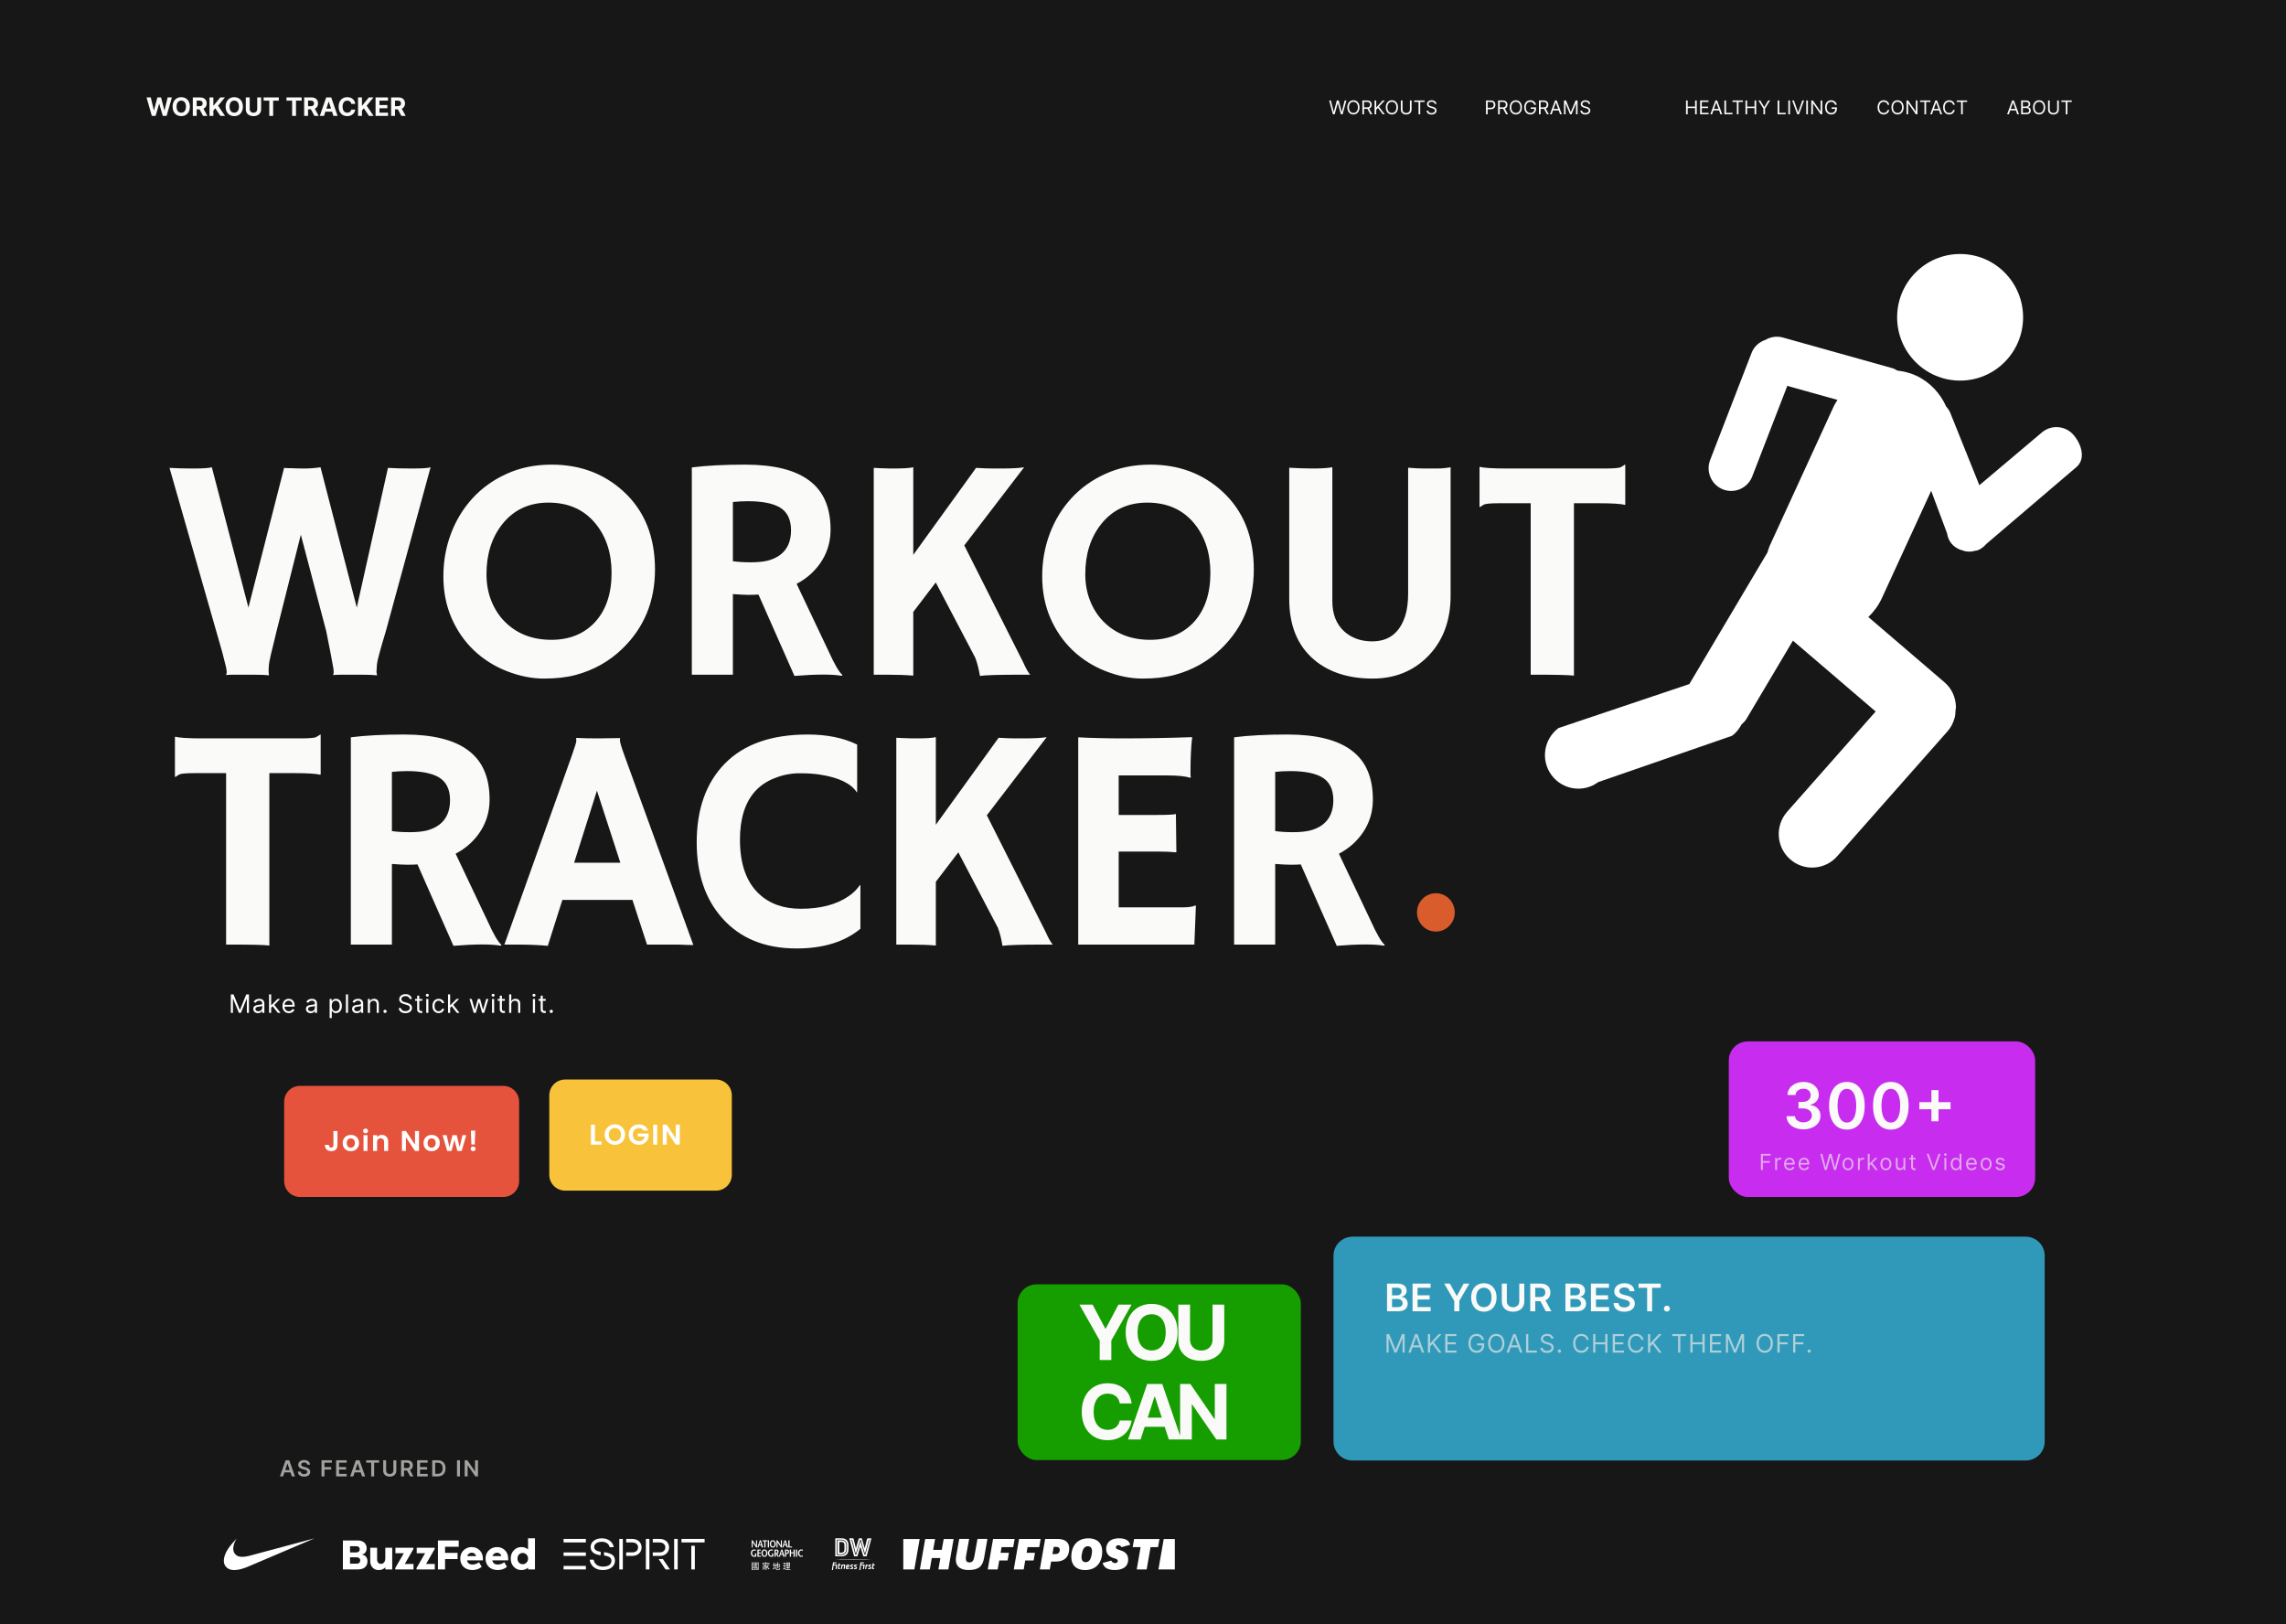 <svg width="1440" height="1023" viewBox="0 0 1440 1023" fill="none" xmlns="http://www.w3.org/2000/svg">
<rect width="1440" height="1023" fill="#171717"/>
<path fill-rule="evenodd" clip-rule="evenodd" d="M387.384 983.179C387.384 980.18 385.897 978.538 380.512 977.667L380.512 979.795C384.23 980.436 385.179 981.41 385.154 983.256C385.128 985.026 383.846 986.82 379.769 986.82C376.333 986.82 374.359 985 373.948 982.461H371.461C371.769 985.59 374.384 989 379.692 989C385.102 989 387.384 985.974 387.384 983.179ZM372.051 974.436C372.051 978.256 375.512 979.385 378.384 979.641L378.384 977.487C376.025 977.179 374.282 976.333 374.282 974.461C374.282 972.615 376.102 971.179 379.102 971.179C381.794 971.179 383.589 972.513 384.025 974.59H386.589C386.359 972.359 384.205 969 379.102 969C375.256 969 372.051 971.103 372.051 974.436ZM355 969.385V971.615H369.051V969.385H355ZM369.051 977.898H355V980.103H369.051V977.898ZM369.051 986.385H355V988.615H369.051V986.385ZM392.333 969.385V988.615H390.102V969.385H392.333ZM394.461 971.615V969.385H398.23C401.846 969.385 404.153 971.641 404.153 974.744C404.153 977.846 401.717 980.103 398.23 980.103H394.461V977.872H398.23C400.615 977.872 401.922 976.59 401.922 974.744C401.922 972.897 400.615 971.615 398.23 971.615L394.461 971.615ZM409.076 969.385H406.845V988.615H409.076V969.385ZM421.461 974.744C421.461 971.641 419.153 969.385 415.537 969.385H411.204V971.615H415.461C417.845 971.615 419.102 973.026 419.102 974.744C419.102 976.487 417.845 977.872 415.461 977.872H411.204V980.103H415.537C419.025 980.103 421.461 977.846 421.461 974.744ZM414.871 982.026L419.23 988.615H422.025L417.538 982.026H414.871ZM424.665 969.385H426.896V988.615H424.665V969.385ZM429.28 969.385V971.615H443.844V969.385H429.28ZM437.691 988.615V973.692H435.46V988.615H437.691Z" fill="white"/>
<path d="M198.136 969L156.336 986.8C152.869 988.267 149.958 989 147.603 989C144.936 989 143.003 988.067 141.803 986.2C141.047 985 140.825 983.478 141.136 981.633C141.447 979.789 142.269 977.822 143.603 975.733C144.714 974.044 146.536 971.822 149.069 969.067C148.181 970.489 147.558 971.956 147.203 973.467C146.536 976.311 147.136 978.4 149.003 979.733C149.892 980.356 151.114 980.667 152.669 980.667C153.914 980.667 155.314 980.467 156.869 980.067L198.136 969Z" fill="white"/>
<path d="M476.278 987.556L476.296 987.52L476.314 987.556C476.528 987.913 476.688 988.198 476.955 988.233C477.205 988.18 477.258 987.913 477.33 987.645C477.33 987.61 477.348 987.592 477.348 987.556C477.205 987.503 477.098 987.396 477.045 987.342C477.027 987.396 477.027 987.449 477.027 987.485C477.009 987.627 476.991 987.699 476.938 987.699C476.92 987.699 476.92 987.699 476.902 987.681C476.742 987.574 476.545 987.146 476.528 987.128V987.11V987.093C476.635 986.897 476.742 986.683 476.848 986.487C476.955 986.255 477.062 986.059 477.134 985.952L476.724 985.738C476.688 985.916 476.599 986.166 476.528 986.38C476.492 986.487 476.456 986.576 476.438 986.647L476.421 986.736L476.403 986.647C476.314 986.326 476.242 985.542 476.225 985.506V985.488H476.884L477.241 985.506V985.168L476.866 985.185H476.207V984.651H475.815C475.815 984.704 475.832 984.847 475.85 984.936L475.868 985.168H474.638L474.103 985.185V985.524L474.602 985.506H475.832V985.524C475.886 986.005 476.029 986.861 476.135 987.164V987.182V987.2C475.939 987.556 475.458 987.948 475.315 988.055C475.387 988.091 475.512 988.162 475.654 988.305C475.743 988.198 476.1 987.823 476.278 987.556Z" fill="white"/>
<path d="M475.761 987.52V987.2C475.333 987.36 474.567 987.485 474.05 987.52C474.068 987.592 474.139 987.806 474.193 987.948L475.761 987.52Z" fill="white"/>
<path d="M475.636 985.863L475.28 985.881H474.727L474.371 985.863L474.389 986.184V986.718L474.371 987.075L474.745 987.057H475.28L475.619 987.075L475.601 986.665V986.184L475.636 985.863ZM475.298 986.772H474.727V986.201H475.298V986.772Z" fill="white"/>
<path d="M476.456 984.811L476.706 985.114L477.009 984.936L476.742 984.651L476.456 984.811Z" fill="white"/>
<path d="M477.829 988.911L477.811 988.394V984.686L477.829 984.187L477.312 984.223H474.086L473.551 984.205L473.569 984.775V988.447L473.551 989H473.961V988.715H477.437V988.911H477.829ZM473.961 988.358V988.341V984.562H477.437V988.358H473.961Z" fill="white"/>
<path d="M483.319 987.004C483.426 987.752 484.068 988.412 484.389 988.537C484.478 988.287 484.638 988.127 484.727 988.055C483.693 987.627 483.622 986.772 483.622 986.772V986.754L483.64 986.736C483.889 986.54 484.175 986.38 484.299 986.326L483.889 985.988C483.497 986.344 482.891 986.772 482.873 986.772L482.838 986.808L482.82 986.772C482.642 986.415 482.285 986.148 482.267 986.148L482.214 986.112L482.267 986.077C482.374 986.005 482.659 985.72 482.659 985.72L482.677 985.702H483.569L483.889 985.72V985.328L483.586 985.346H481.483L481.073 985.328V985.72L481.43 985.702H482.107L482.036 985.774C481.715 986.112 481.091 986.398 480.289 986.611C480.431 986.718 480.503 986.897 480.538 986.968C481.037 986.808 481.893 986.344 481.911 986.344H481.929H481.946C482.053 986.38 482.143 986.504 482.16 986.504L482.178 986.54L482.125 986.522C481.554 987.128 480.61 987.396 480.307 987.485C480.431 987.592 480.503 987.77 480.538 987.841C481.251 987.61 482.303 986.825 482.321 986.808L482.356 986.79L482.374 986.825C482.392 986.843 482.481 986.95 482.481 987.021V987.039L482.463 987.057C482.089 987.485 481.394 988.073 480.2 988.34C480.342 988.483 480.431 988.661 480.467 988.75C481.84 988.251 482.553 987.467 482.553 987.467L482.606 987.396L482.624 987.485C482.659 987.824 482.624 988.073 482.481 988.234C482.303 988.43 482.036 988.43 481.893 988.43C482 988.626 482.071 988.84 482.089 988.929C482.232 988.893 482.749 988.733 482.873 988.501C483.052 988.18 483.105 987.663 482.998 987.2V987.164L483.319 986.95V987.004Z" fill="white"/>
<path d="M480.324 984.544L480.342 984.865V985.399L480.324 985.702H480.77V984.936H484.175V985.649H484.602L484.585 985.292V984.865L484.602 984.544L484.228 984.562H482.766V984.526C482.731 984.33 482.642 984.098 482.624 984.009L482.143 984.098C482.214 984.294 482.25 984.508 482.25 984.526V984.579H480.699L480.324 984.544Z" fill="white"/>
<path d="M488.72 988.198C488.72 988.376 488.72 988.537 488.827 988.661C488.987 988.822 489.362 988.875 490.021 988.84C491.216 988.786 491.251 988.697 491.447 988.144C491.465 988.109 491.465 988.073 491.483 988.037C491.287 987.948 491.144 987.841 491.073 987.788C490.966 988.447 490.645 988.447 490.057 988.465H489.986C489.95 988.465 489.897 988.465 489.861 988.465C489.79 988.465 489.736 988.465 489.683 988.465C489.344 988.465 489.13 988.376 489.13 987.913V986.237L489.683 986.005V987.449L489.665 987.931H490.093L490.075 987.449V985.881L490.716 985.667V986.683C490.681 986.986 490.592 987.075 490.289 987.075C490.396 987.235 490.431 987.431 490.449 987.521C490.574 987.503 491.055 987.431 491.091 987.057C491.109 986.861 491.126 985.292 491.126 985.061C491.055 985.078 490.877 985.168 490.752 985.221L490.075 985.488V984.615L490.093 984.08H489.665L489.683 984.615V985.613L489.13 985.791V985.221L489.148 984.793H488.684L488.702 985.221V985.988H488.667C488.488 986.041 488.274 986.095 488.185 986.112L488.292 986.54C488.364 986.504 488.506 986.451 488.631 986.398L488.684 986.362V988.109C488.72 988.144 488.72 988.18 488.72 988.198Z" fill="white"/>
<path d="M488.274 987.93V987.485L487.74 987.734V985.988H487.9C488.007 985.988 488.167 986.005 488.239 986.005V985.56C488.167 985.56 488.007 985.578 487.918 985.578H487.74V984.704C487.74 984.615 487.758 984.419 487.758 984.33H487.33C487.33 984.401 487.348 984.579 487.348 984.704V985.595H487.187C487.027 985.595 486.938 985.595 486.813 985.578V986.005C486.884 986.005 487.062 985.988 487.187 985.988H487.365V987.841L487.348 987.859C487.205 987.93 486.991 987.984 486.831 988.002C486.866 988.091 486.955 988.305 486.991 988.572C487.098 988.447 487.508 988.216 488.274 987.93Z" fill="white"/>
<path d="M494.995 988.02C494.995 987.841 494.977 987.627 494.977 987.538L494.335 987.841V986.469H494.585L494.834 986.487V986.041L494.567 986.059H494.335V984.847H494.692L494.905 984.865V984.437L494.674 984.455H493.711L493.408 984.437V984.865L493.729 984.847H493.979V986.059H493.693L493.426 986.023V986.469L493.676 986.451H493.979V987.93H493.961C493.64 988.073 493.39 988.127 493.319 988.127L493.444 988.661C494.228 988.305 494.888 988.055 494.995 988.02Z" fill="white"/>
<path d="M497.918 988.875V988.447L497.508 988.465H496.581V987.824H497.258L497.633 987.841V987.431L497.241 987.449H496.581V986.843H497.223L497.651 986.861L497.633 986.522V984.704L497.651 984.258L497.205 984.276H495.601L495.191 984.258L495.209 984.758V986.487L495.191 986.879L495.619 986.861H496.225V987.467H495.619L495.262 987.449V987.841L495.636 987.824H496.225V988.465H495.191L494.799 988.447V988.875L495.191 988.857H497.454L497.918 988.875ZM496.599 984.633H497.258V985.381H496.599V984.633ZM496.599 985.72H497.258V986.487H496.599V985.72ZM496.225 986.487H495.601V985.72H496.225V986.487ZM496.225 985.364H495.601V984.615H496.225V985.364Z" fill="white"/>
<path d="M476.884 974.775H476.332C475.601 973.742 474.87 972.708 474.139 971.549V974.775H473.515V970.266H474.068C474.799 971.299 475.529 972.316 476.242 973.474H476.26V970.266H476.884V974.775Z" fill="white"/>
<path d="M478.346 972.993C478.524 972.405 478.702 971.852 478.863 971.157H478.881C479.059 971.852 479.219 972.405 479.38 972.993H478.346ZM478.649 970.266L477.098 974.758H477.758L478.15 973.528H479.504L479.861 974.758H480.717L479.291 970.266H478.649Z" fill="white"/>
<path d="M481.447 974.775V970.872H480.271V970.266H483.408V970.872H482.214V974.775H481.447Z" fill="white"/>
<path d="M484.424 970.266H483.658V974.758H484.424V970.266Z" fill="white"/>
<path d="M486.795 974.205C485.993 974.205 485.708 973.314 485.708 972.458C485.708 971.62 486.028 970.836 486.795 970.836C487.561 970.836 487.882 971.62 487.882 972.458C487.882 973.314 487.597 974.205 486.795 974.205ZM486.795 974.847C487.971 974.847 488.702 973.795 488.702 972.458C488.702 971.193 487.9 970.194 486.795 970.194C485.69 970.194 484.888 971.193 484.888 972.458C484.888 973.795 485.618 974.847 486.795 974.847Z" fill="white"/>
<path d="M492.535 974.775H491.982C491.251 973.742 490.52 972.708 489.79 971.549V974.775H489.166V970.266H489.718C490.449 971.299 491.18 972.316 491.893 973.474H491.911V970.266H492.535V974.775Z" fill="white"/>
<path d="M494.014 972.993C494.192 972.405 494.371 971.852 494.531 971.157H494.549C494.727 971.852 494.888 972.405 495.066 972.993H494.014ZM494.299 970.266L492.749 974.758H493.426L493.818 973.528H495.173L495.529 974.758H496.385L494.959 970.266H494.299Z" fill="white"/>
<path d="M496.599 970.266H497.365V974.169H498.898V974.775H496.599V970.266Z" fill="white"/>
<path d="M476.403 978.537V980.39C475.993 980.551 475.565 980.658 475.119 980.658C473.8 980.658 472.963 979.624 472.963 978.305C472.963 977.075 473.8 976.005 475.155 976.005C475.565 976.005 475.993 976.166 476.242 976.344L475.993 976.879C475.779 976.754 475.458 976.647 475.173 976.647C474.353 976.647 473.783 977.289 473.783 978.323C473.783 979.392 474.424 980.016 475.084 980.016C475.298 980.016 475.458 979.998 475.619 979.909V978.519H476.403V978.537Z" fill="white"/>
<path d="M479.166 976.7H477.882V977.93H479.148V978.537H477.882V979.998H479.397V980.586H477.116V976.094H479.166V976.7Z" fill="white"/>
<path d="M481.537 980.034C480.734 980.034 480.449 979.143 480.449 978.287C480.449 977.467 480.77 976.665 481.537 976.665C482.303 976.665 482.624 977.449 482.624 978.287C482.624 979.143 482.339 980.034 481.537 980.034ZM481.537 980.676C482.713 980.676 483.444 979.624 483.444 978.287C483.444 977.021 482.642 976.023 481.537 976.023C480.431 976.023 479.629 977.021 479.629 978.287C479.629 979.624 480.36 980.676 481.537 980.676Z" fill="white"/>
<path d="M487.151 978.537V980.39C486.741 980.551 486.314 980.658 485.868 980.658C484.549 980.658 483.711 979.624 483.711 978.305C483.711 977.075 484.549 976.005 485.904 976.005C486.314 976.005 486.741 976.166 486.991 976.344L486.741 976.879C486.528 976.754 486.207 976.647 485.922 976.647C485.102 976.647 484.531 977.289 484.531 978.323C484.531 979.392 485.173 980.016 485.832 980.016C486.046 980.016 486.207 979.998 486.367 979.909V978.519H487.151V978.537Z" fill="white"/>
<path d="M488.631 976.701H488.97C489.433 976.701 489.683 976.968 489.683 977.431C489.683 978.037 489.308 978.305 488.952 978.323C488.881 978.323 488.702 978.34 488.631 978.34V976.701ZM490.592 980.586L489.683 978.715C490.182 978.447 490.467 977.913 490.467 977.378C490.467 976.504 489.932 976.077 489.077 976.077H487.882V980.569H488.649V978.875H488.987H489.005L489.736 980.569H490.592V980.586Z" fill="white"/>
<path d="M491.857 978.822C492.036 978.233 492.214 977.681 492.374 976.986H492.392C492.57 977.681 492.731 978.233 492.891 978.822H491.857ZM492.16 976.094L490.61 980.586H491.287L491.679 979.356H493.034L493.39 980.586H494.246L492.82 976.094H492.16Z" fill="white"/>
<path d="M495.244 980.586H494.478V976.094H495.672C496.528 976.094 497.062 976.522 497.062 977.396C497.062 978.162 496.51 978.893 495.583 978.893H495.226V978.34C495.262 978.34 495.476 978.323 495.565 978.323C495.939 978.305 496.296 978.037 496.296 977.431C496.296 976.968 496.046 976.7 495.583 976.7H495.226V980.586H495.244Z" fill="white"/>
<path d="M500.645 980.586H499.879V978.43H498.274V980.586H497.508V976.094H498.274V977.823H499.879V976.112H500.645V980.586Z" fill="white"/>
<path d="M502.16 976.094H501.394V980.586H502.16V976.094Z" fill="white"/>
<path d="M505.618 976.914C505.44 976.807 505.119 976.665 504.834 976.665C504.05 976.665 503.479 977.307 503.479 978.34C503.479 979.41 504.103 980.034 504.852 980.034C505.155 980.034 505.422 979.945 505.618 979.802L505.832 980.355C505.601 980.515 505.191 980.658 504.816 980.658C503.497 980.658 502.659 979.624 502.659 978.305C502.659 977.075 503.479 976.005 504.834 976.005C505.226 976.005 505.601 976.166 505.868 976.344L505.618 976.914Z" fill="white"/>
<path d="M227.972 979.287C228.915 979.36 229.735 979.76 230.435 980.484C231.132 981.211 231.482 982.208 231.482 983.478C231.482 985.036 230.966 986.279 229.931 987.207C228.896 988.13 227.41 988.596 225.467 988.596H216V970.362H225.444C227.114 970.362 228.449 970.816 229.458 971.725C230.466 972.633 230.966 973.837 230.966 975.342C230.966 976.485 230.651 977.393 230.016 978.063C229.381 978.733 228.7 979.106 227.976 979.179V979.287H227.972ZM220.491 977.897H224.409C225.078 977.897 225.613 977.713 226.013 977.339C226.414 976.966 226.614 976.474 226.614 975.858C226.614 975.296 226.418 974.842 226.029 974.495C225.64 974.149 225.155 973.98 224.574 973.98H220.491V977.897ZM224.682 984.975C225.39 984.975 225.936 984.794 226.329 984.432C226.718 984.07 226.914 983.57 226.914 982.935C226.914 982.335 226.714 981.861 226.314 981.507C225.913 981.153 225.398 980.976 224.763 980.976H220.491V984.975H224.682ZM247.072 988.592H242.719V987.287C241.63 988.43 240.233 989 238.528 989C236.931 989 235.65 988.477 234.676 987.434C233.706 986.391 233.221 985.017 233.221 983.312V974.934H237.547V982.388C237.547 983.185 237.766 983.835 238.201 984.336C238.636 984.836 239.198 985.082 239.887 985.082C240.776 985.082 241.468 984.771 241.969 984.143C242.469 983.516 242.715 982.562 242.715 981.272V974.934H247.068V988.592H247.072ZM260.479 988.592H248.954V987.772L254.372 978.39H249.088V974.934H260.414V975.754L254.995 985.136H260.479V988.592ZM273.887 988.592H262.361V987.772L267.78 978.39H262.492V974.934H273.818V975.754L268.399 985.136H273.883V988.592H273.887ZM280.36 978.144H288.234V982.061H280.36V988.592H275.869V970.362H288.957V974.307H280.36V978.144ZM320.133 982.877H310.119C310.377 984.571 311.643 985.517 313.56 985.517C315.068 985.517 316.558 984.925 317.674 984.066L319.344 986.96C317.816 988.273 315.834 989 313.56 989C308.98 989 305.848 986.21 305.848 981.761C305.848 979.656 306.548 977.924 307.941 976.562C309.338 975.2 311.051 974.522 313.083 974.522C315.061 974.522 316.719 975.184 318.062 976.508C319.405 977.832 320.094 979.583 320.129 981.761V982.877H320.133ZM311.316 978.632C310.774 979.013 310.4 979.541 310.2 980.21H315.834C315.634 979.502 315.292 978.967 314.799 978.606C314.31 978.244 313.737 978.063 313.086 978.063C312.451 978.063 311.863 978.251 311.316 978.632ZM304.212 982.877H294.199C294.457 984.571 295.723 985.517 297.639 985.517C299.148 985.517 300.637 984.925 301.753 984.066L303.423 986.96C301.895 988.273 299.914 989 297.639 989C293.06 989 289.927 986.21 289.927 981.761C289.927 979.656 290.627 977.924 292.021 976.562C293.418 975.2 295.13 974.522 297.162 974.522C299.14 974.522 300.799 975.184 302.142 976.508C303.485 977.832 304.174 979.583 304.208 981.761V982.877H304.212ZM295.396 978.632C294.853 979.013 294.48 979.541 294.28 980.21H299.914C299.713 979.502 299.371 978.967 298.878 978.606C298.39 978.244 297.816 978.063 297.166 978.063C296.527 978.063 295.938 978.251 295.396 978.632ZM336.977 988.592H332.625V987.503C331.516 988.5 330.104 989 328.38 989C326.529 989 324.955 988.323 323.658 986.972C322.361 985.621 321.711 983.882 321.711 981.761C321.711 979.656 322.361 977.924 323.658 976.562C324.955 975.2 326.529 974.522 328.38 974.522C330.104 974.522 331.52 975.023 332.625 976.019V969H336.977V988.592ZM331.632 984.309C332.294 983.647 332.625 982.8 332.625 981.765C332.625 980.749 332.294 979.906 331.632 979.233C330.97 978.563 330.185 978.225 329.277 978.225C328.314 978.225 327.526 978.556 326.91 979.217C326.294 979.879 325.986 980.726 325.986 981.761C325.986 982.812 326.294 983.666 326.91 984.32C327.526 984.975 328.314 985.302 329.277 985.302C330.185 985.302 330.97 984.971 331.632 984.309Z" fill="white"/>
<path d="M537.601 982.099C531.323 982.099 526.212 982.159 526.212 982.219C526.212 982.3 531.303 982.34 537.601 982.34C543.898 982.34 548.989 982.28 548.989 982.219C548.989 982.159 543.878 982.099 537.601 982.099Z" fill="white"/>
<path d="M545.166 979.221H544.542L542.007 970.73L539.371 979.221H538.748L536.353 969.885H536.776L539.069 978.819H539.09L541.846 969.926H542.208L544.864 978.819L547.299 969.885H547.721L545.166 979.221ZM546.735 969C546.474 969 546.253 969.181 546.152 969.463L544.703 975.298L542.872 969H541.424C541.182 969 540.961 969.161 540.84 969.463L539.15 975.298L537.741 969.483V969.463C537.641 969.181 537.42 969 537.158 969H534.985L537.963 980.167L538.003 980.328H540.096L541.947 974.211L543.798 980.328H545.89L548.929 969.02H546.735V969ZM533.516 974.976C533.516 976.223 533.536 977.531 532.53 978.537C531.927 979.141 531.021 979.483 529.955 979.483H527.198V969.865H529.955C531.021 969.865 531.906 970.187 532.53 970.811C533.536 971.817 533.536 973.024 533.516 974.292V974.976ZM533.335 970.107C532.611 969.382 531.564 969 530.317 969H526.172V980.308H530.317C531.564 980.308 532.611 979.926 533.335 979.201C534.522 978.014 534.502 976.485 534.502 975.016V974.211C534.502 972.702 534.502 971.294 533.335 970.107ZM531.544 977.41C531.202 977.833 530.76 978.014 530.116 978.014H528.707V971.314H530.116C530.76 971.314 531.202 971.495 531.544 971.918C531.886 972.34 531.967 973.004 531.967 974.614C531.947 976.223 531.906 976.968 531.544 977.41ZM532.249 971.093C531.705 970.549 530.921 970.268 529.975 970.268H527.601V979.04H529.955C530.921 979.04 531.705 978.759 532.228 978.215C533.114 977.33 533.114 976.183 533.094 974.956V974.272C533.114 973.044 533.134 971.978 532.249 971.093Z" fill="white"/>
<path d="M527.763 987.712L528.205 984.775L528.93 984.674L528.809 985.499H529.533L529.453 986.103H528.728L528.487 987.672C528.467 987.773 528.507 987.813 528.628 987.813C528.769 987.813 528.95 987.753 529.111 987.692L529.272 988.175C529.03 988.296 528.728 988.396 528.386 988.396C527.924 988.396 527.702 988.135 527.763 987.712ZM549.251 987.712L549.694 984.775L550.418 984.674L550.298 985.499H551.022L550.941 986.103H550.217L549.976 987.672C549.956 987.773 549.996 987.813 550.117 987.813C550.257 987.813 550.438 987.753 550.599 987.692L550.76 988.175C550.519 988.296 550.217 988.396 549.875 988.396C549.412 988.396 549.191 988.135 549.251 987.712ZM531.686 986.324C531.686 986.304 531.706 986.123 531.525 986.123C531.344 986.123 530.942 986.304 530.68 986.445L530.398 988.336H529.694L530.117 985.539L530.72 985.439V985.781C531.082 985.58 531.525 985.419 531.867 985.419C532.27 985.419 532.41 985.68 532.431 985.982C532.431 986.103 532.431 986.163 532.41 986.264L532.109 988.316H531.404L531.686 986.324ZM533.537 987.511C533.517 987.672 533.497 987.813 533.758 987.813C534.06 987.813 534.483 987.672 534.845 987.491L535.006 988.034C534.664 988.235 534.141 988.417 533.658 988.417C532.893 988.417 532.732 987.994 532.813 987.41L532.934 986.545C533.034 985.881 533.336 985.479 534.201 985.479C534.744 985.479 535.127 985.761 535.147 986.223C535.167 986.726 534.845 987.028 534.06 987.27C533.718 987.37 533.658 987.39 533.517 987.431L533.537 987.511ZM534.503 986.223C534.503 986.103 534.382 986.002 534.201 986.002C533.879 986.002 533.738 986.203 533.698 986.465L533.658 986.747C533.758 986.726 533.779 986.706 534.08 986.626C534.382 986.525 534.503 986.404 534.503 986.223ZM546.736 986.103C546.414 986.284 546.193 986.425 545.911 986.606L545.65 988.356H544.946L545.368 985.559L545.972 985.459L545.952 985.881C546.153 985.74 546.434 985.559 546.676 985.459L546.736 986.103ZM546.756 988.215L546.877 987.692C547.098 987.773 547.4 987.833 547.682 987.833C548.004 987.833 548.064 987.773 548.084 987.592C548.104 987.41 548.084 987.35 547.642 987.149C547.038 986.847 546.958 986.646 547.018 986.203C547.098 985.64 547.32 985.459 548.084 985.459C548.346 985.459 548.708 985.519 548.95 985.6L548.849 986.143C548.628 986.083 548.306 986.042 548.104 986.042C547.823 986.042 547.742 986.062 547.702 986.264C547.682 986.465 547.722 986.505 548.044 986.666C548.708 987.028 548.829 987.129 548.768 987.571C548.668 988.215 548.467 988.417 547.662 988.417C547.4 988.396 547.018 988.336 546.756 988.215ZM537.783 988.215L537.903 987.692C538.125 987.773 538.426 987.833 538.708 987.833C539.03 987.833 539.09 987.773 539.111 987.592C539.131 987.41 539.111 987.35 538.668 987.149C538.064 986.847 537.984 986.646 538.044 986.203C538.125 985.64 538.346 985.459 539.111 985.459C539.372 985.459 539.734 985.519 539.976 985.6L539.875 986.143C539.654 986.083 539.332 986.042 539.131 986.042C538.849 986.042 538.769 986.062 538.728 986.264C538.708 986.465 538.748 986.505 539.07 986.666C539.734 987.028 539.855 987.129 539.795 987.571C539.694 988.215 539.493 988.417 538.688 988.417C538.426 988.396 538.024 988.336 537.783 988.215ZM535.408 988.215L535.529 987.692C535.75 987.773 536.052 987.833 536.334 987.833C536.656 987.833 536.716 987.773 536.736 987.592C536.756 987.41 536.736 987.35 536.294 987.149C535.69 986.847 535.61 986.646 535.67 986.203C535.75 985.64 535.972 985.459 536.736 985.459C536.998 985.459 537.36 985.519 537.602 985.6L537.501 986.143C537.28 986.083 536.958 986.042 536.756 986.042C536.475 986.042 536.394 986.062 536.354 986.264C536.334 986.465 536.374 986.505 536.696 986.666C537.36 987.028 537.481 987.129 537.42 987.571C537.32 988.215 537.119 988.417 536.314 988.417C536.052 988.396 535.65 988.336 535.408 988.215ZM525.227 985.519L525.328 984.795H526.877L526.978 984.171H524.724L524 989H524.704L525.127 986.123H526.636L526.294 988.356H526.998L527.421 985.519H525.227ZM542.511 985.519L542.612 984.795H544.161L544.261 984.171H542.008L541.284 989H541.988L542.41 986.123H543.899L543.557 988.356H544.261L544.684 985.519H542.511Z" fill="white"/>
<path d="M591.114 988.596H597.361L600.71 969.428H594.463L593.228 976.292H587.812L589.047 969.428H582.8L579.451 988.596H585.698L586.957 981.423H592.373L591.114 988.596Z" fill="white"/>
<path d="M604.249 969.404L602.349 980.069C602.183 980.9 602.112 981.708 602.112 982.468C602.112 988.121 607.052 988.976 610.021 988.976C616.245 988.976 618.929 986.91 619.903 981.328L621.993 969.38H615.746L613.964 979.404C613.394 982.539 612.991 984.178 610.663 984.178C609.143 984.178 608.406 983.371 608.406 981.708C608.406 981.067 608.501 980.283 608.691 979.309L610.497 969.38H604.249V969.404Z" fill="white"/>
<path d="M655.01 988.596H661.257L662.135 983.656H665.081C670.52 983.656 673.537 980.71 673.537 975.342C673.537 971.565 670.924 969.404 666.34 969.404H658.359L655.01 988.596ZM664.748 978.929H662.943L663.774 974.416H665.461C666.838 974.416 667.575 975.104 667.575 976.363C667.575 977.955 666.506 978.929 664.748 978.929Z" fill="white"/>
<path d="M685.675 969C678.881 969 674.819 973.394 674.819 980.781C674.819 985.912 678.05 989 683.466 989C690.259 989 694.321 984.606 694.321 977.219C694.344 972.064 691.114 969 685.675 969ZM683.846 984.036C682.23 984.036 681.28 982.872 681.28 980.924C681.28 980.188 681.352 979.546 681.494 978.81C681.969 976.292 682.777 973.988 685.318 973.988C686.933 973.988 687.884 975.152 687.884 977.1C687.884 977.836 687.812 978.477 687.67 979.214C687.195 981.708 686.387 984.036 683.846 984.036Z" fill="white"/>
<path d="M716.055 988.596H722.302L724.772 974.558H729.475L730.378 969.428H714.392L713.489 974.558H718.478L716.055 988.596Z" fill="white"/>
<path d="M705.698 976.506C703.727 975.888 702.919 975.627 702.919 974.701C702.919 974.083 703.323 973.347 704.511 973.347C705.389 973.347 706.126 973.846 706.411 974.582L711.922 973.086C711.28 970.378 708.952 969 704.938 969C697.385 969 696.791 974.059 696.791 975.603C696.791 978.739 698.454 980.663 702.064 981.66C703.014 981.922 704.107 982.207 704.107 983.252C704.107 984.083 703.489 984.606 702.42 984.606C701.447 984.606 700.401 984.036 700.045 983.038L694.606 984.511C695.199 987.361 697.884 988.976 702.088 988.976C705.294 988.976 710.663 988.121 710.663 982.325C710.686 979.428 709.047 977.527 705.698 976.506Z" fill="white"/>
<path d="M575.96 988.596L579.333 969.428H569V988.596H575.96Z" fill="white"/>
<path d="M733.062 969.428L729.713 988.596H740.045V969.428H733.062Z" fill="white"/>
<path d="M629.451 982.943H634.701L635.556 978.121H630.306L630.9 974.558H638.24L639.143 969.404H625.556L622.207 988.596H628.454L629.451 982.943Z" fill="white"/>
<path d="M645.817 982.943H651.09L651.945 978.121H646.696L647.29 974.558H654.629L655.532 969.404H641.945L638.596 988.596H644.843L645.817 982.943Z" fill="white"/>
<path d="M178.312 930L179.152 927.489H182.98L183.825 930H185.794L182.205 919.818H179.928L176.343 930H178.312ZM179.649 926.008L181.026 921.906H181.106L182.483 926.008H179.649ZM193.504 922.617H195.279C195.244 920.897 193.778 919.679 191.61 919.679C189.472 919.679 187.867 920.882 187.872 922.682C187.872 924.143 188.911 924.984 190.586 925.416L191.744 925.714C192.843 925.993 193.569 926.336 193.574 927.126C193.569 927.996 192.744 928.578 191.541 928.578C190.387 928.578 189.492 928.061 189.418 926.992H187.603C187.678 929.016 189.184 930.154 191.556 930.154C193.997 930.154 195.414 928.936 195.419 927.141C195.414 925.376 193.957 924.571 192.426 924.208L191.471 923.969C190.636 923.771 189.731 923.418 189.741 922.567C189.746 921.802 190.432 921.24 191.585 921.24C192.684 921.24 193.41 921.752 193.504 922.617ZM202.536 930H204.38V925.675H208.611V924.129H204.38V921.364H209.058V919.818H202.536V930ZM211.739 930H218.401V928.454H213.583V925.675H218.018V924.129H213.583V921.364H218.361V919.818H211.739V930ZM222.55 930L223.39 927.489H227.218L228.064 930H230.032L226.443 919.818H224.166L220.581 930H222.55ZM223.887 926.008L225.265 921.906H225.344L226.721 926.008H223.887ZM230.695 921.364H233.843V930H235.672V921.364H238.819V919.818H230.695V921.364ZM247.803 919.818V926.316C247.803 927.594 246.914 928.509 245.517 928.509C244.115 928.509 243.23 927.594 243.23 926.316V919.818H241.385V926.47C241.385 928.658 243.026 930.154 245.517 930.154C247.997 930.154 249.648 928.658 249.648 926.47V919.818H247.803ZM252.653 930H254.497V926.271H256.376L258.375 930H260.433L258.231 925.963C259.429 925.481 260.06 924.457 260.06 923.075C260.06 921.131 258.808 919.818 256.471 919.818H252.653V930ZM254.497 924.74V921.359H256.188C257.565 921.359 258.181 921.991 258.181 923.075C258.181 924.158 257.565 924.74 256.197 924.74H254.497ZM262.758 930H269.42V928.454H264.603V925.675H269.037V924.129H264.603V921.364H269.38V919.818H262.758V930ZM275.712 930C278.815 930 280.654 928.081 280.654 924.899C280.654 921.727 278.815 919.818 275.782 919.818H272.262V930H275.712ZM274.107 928.404V921.414H275.678C277.746 921.414 278.825 922.567 278.825 924.899C278.825 927.241 277.746 928.404 275.623 928.404H274.107ZM289.724 919.818H287.879V930H289.724V919.818ZM301.088 919.818H299.254V926.759H299.164L294.372 919.818H292.721V930H294.566V923.065H294.65L299.448 930H301.088V919.818Z" fill="#EFEDE8" fill-opacity="0.65"/>
<rect x="1089" y="656" width="193" height="98" rx="12" fill="#C82CEF"/>
<path d="M1136.03 711.398C1142.25 711.398 1146.78 707.832 1146.76 702.918C1146.78 699.281 1144.51 696.668 1140.43 696.085V695.858C1143.58 695.176 1145.7 692.832 1145.68 689.565C1145.7 685.134 1141.92 681.511 1136.11 681.511C1130.46 681.511 1126.08 684.878 1125.97 689.75H1131.04C1131.12 687.307 1133.4 685.787 1136.08 685.787C1138.8 685.787 1140.6 687.435 1140.59 689.878C1140.6 692.42 1138.5 694.111 1135.49 694.111H1132.91V698.173H1135.49C1139.16 698.173 1141.35 700.02 1141.34 702.648C1141.35 705.219 1139.12 706.98 1136.01 706.98C1133.09 706.98 1130.83 705.46 1130.7 703.088H1125.36C1125.5 708.003 1129.89 711.398 1136.03 711.398ZM1163.39 711.554C1170.41 711.568 1174.6 706.028 1174.6 696.483C1174.6 686.994 1170.38 681.511 1163.39 681.511C1156.4 681.511 1152.2 686.98 1152.19 696.483C1152.19 706.014 1156.38 711.554 1163.39 711.554ZM1163.39 707.108C1159.77 707.108 1157.5 703.472 1157.51 696.483C1157.53 689.551 1159.78 685.901 1163.39 685.901C1167.01 685.901 1169.27 689.551 1169.29 696.483C1169.29 703.472 1167.03 707.108 1163.39 707.108ZM1191.07 711.554C1198.09 711.568 1202.28 706.028 1202.28 696.483C1202.28 686.994 1198.06 681.511 1191.07 681.511C1184.08 681.511 1179.88 686.98 1179.87 696.483C1179.87 706.014 1184.06 711.554 1191.07 711.554ZM1191.07 707.108C1187.45 707.108 1185.18 703.472 1185.19 696.483C1185.21 689.551 1187.46 685.901 1191.07 685.901C1194.69 685.901 1196.95 689.551 1196.97 696.483C1196.97 703.472 1194.71 707.108 1191.07 707.108ZM1216.64 706.341H1221.1V698.741H1228.7V694.281H1221.1V686.682H1216.64V694.281H1209.04V698.741H1216.64V706.341Z" fill="#FAFAF9"/>
<path d="M1109.23 737H1110.47V732.446H1114.88V731.352H1110.47V727.912H1115.34V726.818H1109.23V737ZM1118.21 737H1119.38V732.168C1119.38 731.134 1120.2 730.378 1121.31 730.378C1121.62 730.378 1121.95 730.438 1122.03 730.457V729.264C1121.89 729.254 1121.58 729.244 1121.41 729.244C1120.5 729.244 1119.7 729.761 1119.42 730.517H1119.34V729.364H1118.21V737ZM1127.39 737.159C1128.94 737.159 1130.07 736.384 1130.43 735.23L1129.3 734.912C1129 735.707 1128.31 736.105 1127.39 736.105C1126.01 736.105 1125.06 735.215 1125.01 733.58H1130.55V733.082C1130.55 730.239 1128.86 729.264 1127.27 729.264C1125.2 729.264 1123.83 730.895 1123.83 733.241C1123.83 735.588 1125.18 737.159 1127.39 737.159ZM1125.01 732.565C1125.09 731.377 1125.93 730.318 1127.27 730.318C1128.54 730.318 1129.36 731.273 1129.36 732.565H1125.01ZM1136.54 737.159C1138.09 737.159 1139.22 736.384 1139.58 735.23L1138.44 734.912C1138.15 735.707 1137.46 736.105 1136.54 736.105C1135.16 736.105 1134.21 735.215 1134.15 733.58H1139.7V733.082C1139.7 730.239 1138.01 729.264 1136.42 729.264C1134.35 729.264 1132.98 730.895 1132.98 733.241C1132.98 735.588 1134.33 737.159 1136.54 737.159ZM1134.15 732.565C1134.23 731.377 1135.07 730.318 1136.42 730.318C1137.69 730.318 1138.5 731.273 1138.5 732.565H1134.15ZM1149.43 737H1150.7L1152.95 728.886H1153.03L1155.27 737H1156.55L1159.33 726.818H1158.08L1155.95 735.111H1155.85L1153.68 726.818H1152.29L1150.12 735.111H1150.02L1147.9 726.818H1146.64L1149.43 737ZM1164.1 737.159C1166.17 737.159 1167.56 735.588 1167.56 733.222C1167.56 730.835 1166.17 729.264 1164.1 729.264C1162.03 729.264 1160.64 730.835 1160.64 733.222C1160.64 735.588 1162.03 737.159 1164.1 737.159ZM1164.1 736.105C1162.53 736.105 1161.81 734.753 1161.81 733.222C1161.81 731.69 1162.53 730.318 1164.1 730.318C1165.67 730.318 1166.39 731.69 1166.39 733.222C1166.39 734.753 1165.67 736.105 1164.1 736.105ZM1170.35 737H1171.52V732.168C1171.52 731.134 1172.34 730.378 1173.45 730.378C1173.77 730.378 1174.09 730.438 1174.17 730.457V729.264C1174.04 729.254 1173.73 729.244 1173.55 729.244C1172.64 729.244 1171.84 729.761 1171.56 730.517H1171.48V729.364H1170.35V737ZM1176.56 737H1177.73V734.141L1178.55 733.381L1181.41 737H1182.9L1179.44 732.625L1182.67 729.364H1181.21L1177.87 732.764H1177.73V726.818H1176.56V737ZM1187.96 737.159C1190.03 737.159 1191.42 735.588 1191.42 733.222C1191.42 730.835 1190.03 729.264 1187.96 729.264C1185.9 729.264 1184.5 730.835 1184.5 733.222C1184.5 735.588 1185.9 737.159 1187.96 737.159ZM1187.96 736.105C1186.39 736.105 1185.68 734.753 1185.68 733.222C1185.68 731.69 1186.39 730.318 1187.96 730.318C1189.53 730.318 1190.25 731.69 1190.25 733.222C1190.25 734.753 1189.53 736.105 1187.96 736.105ZM1199.03 733.878C1199.03 735.31 1197.93 735.966 1197.06 735.966C1196.08 735.966 1195.39 735.25 1195.39 734.136V729.364H1194.21V734.216C1194.21 736.165 1195.25 737.099 1196.68 737.099C1197.83 737.099 1198.59 736.483 1198.95 735.707H1199.03V737H1200.2V729.364H1199.03V733.878ZM1206.67 729.364H1205.04V727.534H1203.87V729.364H1202.71V730.358H1203.87V735.131C1203.87 736.463 1204.94 737.099 1205.93 737.099C1206.37 737.099 1206.65 737.02 1206.81 736.96L1206.57 735.906C1206.47 735.926 1206.31 735.966 1206.05 735.966C1205.54 735.966 1205.04 735.807 1205.04 734.812V730.358H1206.67V729.364ZM1214.95 726.818H1213.66L1217.4 737H1218.67L1222.41 726.818H1221.11L1218.09 735.389H1217.97L1214.95 726.818ZM1224.83 737H1226.01V729.364H1224.83V737ZM1225.43 728.091C1225.89 728.091 1226.27 727.733 1226.27 727.295C1226.27 726.858 1225.89 726.5 1225.43 726.5C1224.97 726.5 1224.59 726.858 1224.59 727.295C1224.59 727.733 1224.97 728.091 1225.43 728.091ZM1232.04 737.159C1233.51 737.159 1234.01 736.244 1234.27 735.827H1234.41V737H1235.54V726.818H1234.37V730.577H1234.27C1234.01 730.179 1233.55 729.264 1232.06 729.264C1230.13 729.264 1228.8 730.795 1228.8 733.202C1228.8 735.628 1230.13 737.159 1232.04 737.159ZM1232.2 736.105C1230.73 736.105 1229.97 734.812 1229.97 733.182C1229.97 731.571 1230.71 730.318 1232.2 730.318C1233.63 730.318 1234.39 731.472 1234.39 733.182C1234.39 734.912 1233.61 736.105 1232.2 736.105ZM1242.05 737.159C1243.6 737.159 1244.74 736.384 1245.1 735.23L1243.96 734.912C1243.66 735.707 1242.97 736.105 1242.05 736.105C1240.68 736.105 1239.73 735.215 1239.67 733.58H1245.21V733.082C1245.21 730.239 1243.52 729.264 1241.93 729.264C1239.87 729.264 1238.49 730.895 1238.49 733.241C1238.49 735.588 1239.85 737.159 1242.05 737.159ZM1239.67 732.565C1239.75 731.377 1240.59 730.318 1241.93 730.318C1243.21 730.318 1244.02 731.273 1244.02 732.565H1239.67ZM1251.1 737.159C1253.17 737.159 1254.56 735.588 1254.56 733.222C1254.56 730.835 1253.17 729.264 1251.1 729.264C1249.03 729.264 1247.64 730.835 1247.64 733.222C1247.64 735.588 1249.03 737.159 1251.1 737.159ZM1251.1 736.105C1249.53 736.105 1248.81 734.753 1248.81 733.222C1248.81 731.69 1249.53 730.318 1251.1 730.318C1252.67 730.318 1253.39 731.69 1253.39 733.222C1253.39 734.753 1252.67 736.105 1251.1 736.105ZM1262.76 731.074C1262.39 729.99 1261.57 729.264 1260.06 729.264C1258.45 729.264 1257.25 730.179 1257.25 731.472C1257.25 732.526 1257.88 733.232 1259.28 733.56L1260.55 733.858C1261.33 734.037 1261.69 734.405 1261.69 734.932C1261.69 735.588 1260.99 736.125 1259.9 736.125C1258.94 736.125 1258.34 735.712 1258.13 734.892L1257.02 735.17C1257.29 736.468 1258.36 737.159 1259.92 737.159C1261.69 737.159 1262.9 736.19 1262.9 734.872C1262.9 733.808 1262.24 733.137 1260.87 732.804L1259.74 732.526C1258.83 732.302 1258.43 731.999 1258.43 731.412C1258.43 730.756 1259.12 730.278 1260.06 730.278C1261.08 730.278 1261.5 730.845 1261.71 731.372L1262.76 731.074Z" fill="#EFEDE8" fill-opacity="0.65"/>
<path d="M840 791C840 784.373 845.373 779 852 779H1276C1282.63 779 1288 784.373 1288 791V908C1288 914.627 1282.63 920 1276 920H852C845.373 920 840 914.627 840 908V791Z" fill="#3099BA"/>
<path d="M873.722 826H880.787C884.784 826 886.744 823.963 886.744 821.244C886.744 818.602 884.869 817.051 883.011 816.957V816.787C884.716 816.386 886.062 815.193 886.062 813.071C886.062 810.472 884.188 808.545 880.403 808.545H873.722V826ZM876.884 823.358V818.244H880.369C882.321 818.244 883.531 819.438 883.531 820.997C883.531 822.386 882.577 823.358 880.284 823.358H876.884ZM876.884 815.969V811.153H880.08C881.938 811.153 882.901 812.134 882.901 813.48C882.901 815.014 881.656 815.969 880.011 815.969H876.884ZM889.795 826H901.215V823.349H892.957V818.585H900.559V815.935H892.957V811.196H901.147V808.545H889.795V826ZM909.733 808.545L916.083 819.489V826H919.236V819.489L925.585 808.545H922.014L917.744 816.267H917.574L913.304 808.545H909.733ZM942.737 817.273C942.737 811.631 939.294 808.307 934.717 808.307C930.132 808.307 926.697 811.631 926.697 817.273C926.697 822.906 930.132 826.239 934.717 826.239C939.294 826.239 942.737 822.915 942.737 817.273ZM939.558 817.273C939.558 821.244 937.564 823.401 934.717 823.401C931.879 823.401 929.876 821.244 929.876 817.273C929.876 813.301 931.879 811.145 934.717 811.145C937.564 811.145 939.558 813.301 939.558 817.273ZM957.029 808.545V819.685C957.029 821.875 955.504 823.443 953.109 823.443C950.705 823.443 949.188 821.875 949.188 819.685V808.545H946.026V819.949C946.026 823.699 948.839 826.264 953.109 826.264C957.362 826.264 960.191 823.699 960.191 819.949V808.545H957.029ZM963.928 826H967.09V819.608H970.311L973.738 826H977.266L973.49 819.08C975.544 818.253 976.627 816.497 976.627 814.128C976.627 810.795 974.479 808.545 970.473 808.545H963.928V826ZM967.09 816.983V811.188H969.988C972.348 811.188 973.405 812.27 973.405 814.128C973.405 815.986 972.348 816.983 970.005 816.983H967.09ZM986.09 826H993.156C997.153 826 999.113 823.963 999.113 821.244C999.113 818.602 997.238 817.051 995.38 816.957V816.787C997.085 816.386 998.431 815.193 998.431 813.071C998.431 810.472 996.556 808.545 992.772 808.545H986.09V826ZM989.252 823.358V818.244H992.738C994.69 818.244 995.9 819.438 995.9 820.997C995.9 822.386 994.945 823.358 992.653 823.358H989.252ZM989.252 815.969V811.153H992.448C994.306 811.153 995.269 812.134 995.269 813.48C995.269 815.014 994.025 815.969 992.38 815.969H989.252ZM1002.16 826H1013.58V823.349H1005.33V818.585H1012.93V815.935H1005.33V811.196H1013.52V808.545H1002.16V826ZM1026.53 813.344H1029.57C1029.51 810.395 1027 808.307 1023.28 808.307C1019.62 808.307 1016.86 810.369 1016.87 813.455C1016.87 815.96 1018.65 817.401 1021.52 818.142L1023.51 818.653C1025.39 819.131 1026.64 819.719 1026.65 821.074C1026.64 822.565 1025.22 823.562 1023.16 823.562C1021.18 823.562 1019.65 822.676 1019.52 820.844H1016.41C1016.54 824.312 1019.12 826.264 1023.19 826.264C1027.37 826.264 1029.8 824.176 1029.81 821.099C1029.8 818.074 1027.3 816.693 1024.68 816.071L1023.04 815.662C1021.61 815.321 1020.06 814.716 1020.08 813.259C1020.08 811.946 1021.26 810.983 1023.24 810.983C1025.12 810.983 1026.37 811.861 1026.53 813.344ZM1032.16 811.196H1037.56V826H1040.69V811.196H1046.09V808.545H1032.16V811.196ZM1050.02 826.188C1051.02 826.188 1051.88 825.352 1051.89 824.312C1051.88 823.29 1051.02 822.455 1050.02 822.455C1048.98 822.455 1048.13 823.29 1048.14 824.312C1048.13 825.352 1048.98 826.188 1050.02 826.188Z" fill="#FAFAF9"/>
<path d="M873.409 840.364V852H874.727V843.159H874.841L878.477 852H879.75L883.386 843.159H883.5V852H884.818V840.364H883.136L879.182 850.023H879.045L875.091 840.364H873.409ZM888.621 852L889.791 848.705H894.496L895.666 852H897.143L892.871 840.364H891.416L887.143 852H888.621ZM890.234 847.455L892.098 842.205H892.189L894.053 847.455H890.234ZM899.456 852H900.865V848.227L902.32 846.591L906.365 852H908.07L903.183 845.614L908.07 840.364H906.229L901.001 846.136H900.865V840.364H899.456V852ZM910.393 852H917.507V850.75H911.803V846.795H917.053V845.545H911.803V841.614H917.416V840.364H910.393V852ZM933.411 844H934.865C934.433 841.75 932.547 840.205 930.092 840.205C927.109 840.205 925.001 842.5 925.001 846.182C925.001 849.864 927.092 852.159 930.183 852.159C932.956 852.159 934.933 850.312 934.933 847.432V846.182H930.501V847.432H933.57C933.53 849.523 932.155 850.841 930.183 850.841C928.024 850.841 926.365 849.205 926.365 846.182C926.365 843.159 928.024 841.523 930.092 841.523C931.774 841.523 932.916 842.472 933.411 844ZM947.665 846.182C947.665 842.5 945.506 840.205 942.528 840.205C939.551 840.205 937.392 842.5 937.392 846.182C937.392 849.864 939.551 852.159 942.528 852.159C945.506 852.159 947.665 849.864 947.665 846.182ZM946.301 846.182C946.301 849.205 944.642 850.841 942.528 850.841C940.415 850.841 938.756 849.205 938.756 846.182C938.756 843.159 940.415 841.523 942.528 841.523C944.642 841.523 946.301 843.159 946.301 846.182ZM950.464 852L951.635 848.705H956.339L957.51 852H958.987L954.714 840.364H953.26L948.987 852H950.464ZM952.078 847.455L953.942 842.205H954.033L955.896 847.455H952.078ZM961.3 852H968.118V850.75H962.709V840.364H961.3V852ZM977.163 843.273H978.527C978.464 841.517 976.845 840.205 974.595 840.205C972.368 840.205 970.618 841.5 970.618 843.455C970.618 845.023 971.754 845.955 973.572 846.477L975.004 846.886C976.232 847.227 977.322 847.659 977.322 848.818C977.322 850.091 976.095 850.932 974.482 850.932C973.095 850.932 971.868 850.318 971.754 849H970.3C970.436 850.909 971.982 852.205 974.482 852.205C977.163 852.205 978.686 850.727 978.686 848.841C978.686 846.659 976.618 845.955 975.413 845.636L974.232 845.318C973.368 845.091 971.982 844.636 971.982 843.386C971.982 842.273 973.004 841.455 974.55 841.455C975.959 841.455 977.027 842.125 977.163 843.273ZM982.298 852.091C982.861 852.091 983.321 851.631 983.321 851.068C983.321 850.506 982.861 850.045 982.298 850.045C981.736 850.045 981.276 850.506 981.276 851.068C981.276 851.631 981.736 852.091 982.298 852.091ZM1000.77 844C1000.34 841.614 998.432 840.205 996.091 840.205C993.114 840.205 990.955 842.5 990.955 846.182C990.955 849.864 993.114 852.159 996.091 852.159C998.432 852.159 1000.34 850.75 1000.77 848.364H999.364C999.023 849.977 997.636 850.841 996.091 850.841C993.977 850.841 992.318 849.205 992.318 846.182C992.318 843.159 993.977 841.523 996.091 841.523C997.636 841.523 999.023 842.386 999.364 844H1000.77ZM1003.55 852H1004.96V846.795H1011.16V852H1012.57V840.364H1011.16V845.545H1004.96V840.364H1003.55V852ZM1015.89 852H1023.01V850.75H1017.3V846.795H1022.55V845.545H1017.3V841.614H1022.92V840.364H1015.89V852ZM1035.32 844C1034.89 841.614 1032.98 840.205 1030.64 840.205C1027.66 840.205 1025.5 842.5 1025.5 846.182C1025.5 849.864 1027.66 852.159 1030.64 852.159C1032.98 852.159 1034.89 850.75 1035.32 848.364H1033.91C1033.57 849.977 1032.18 850.841 1030.64 850.841C1028.52 850.841 1026.87 849.205 1026.87 846.182C1026.87 843.159 1028.52 841.523 1030.64 841.523C1032.18 841.523 1033.57 842.386 1033.91 844H1035.32ZM1038.1 852H1039.51V848.227L1040.96 846.591L1045.01 852H1046.71L1041.82 845.614L1046.71 840.364H1044.87L1039.64 846.136H1039.51V840.364H1038.1V852ZM1053.4 841.614H1057.06V852H1058.47V841.614H1062.12V840.364H1053.4V841.614ZM1064.8 852H1066.21V846.795H1072.41V852H1073.82V840.364H1072.41V845.545H1066.21V840.364H1064.8V852ZM1077.14 852H1084.26V850.75H1078.55V846.795H1083.8V845.545H1078.55V841.614H1084.17V840.364H1077.14V852ZM1087.21 840.364V852H1088.52V843.159H1088.64L1092.27 852H1093.55L1097.18 843.159H1097.3V852H1098.62V840.364H1096.93L1092.98 850.023H1092.84L1088.89 840.364H1087.21ZM1116.76 846.182C1116.76 842.5 1114.6 840.205 1111.62 840.205C1108.64 840.205 1106.49 842.5 1106.49 846.182C1106.49 849.864 1108.64 852.159 1111.62 852.159C1114.6 852.159 1116.76 849.864 1116.76 846.182ZM1115.39 846.182C1115.39 849.205 1113.74 850.841 1111.62 850.841C1109.51 850.841 1107.85 849.205 1107.85 846.182C1107.85 843.159 1109.51 841.523 1111.62 841.523C1113.74 841.523 1115.39 843.159 1115.39 846.182ZM1119.63 852H1121.04V846.795H1126.08V845.545H1121.04V841.614H1126.61V840.364H1119.63V852ZM1129.52 852H1130.93V846.795H1135.97V845.545H1130.93V841.614H1136.5V840.364H1129.52V852ZM1139.66 852.091C1140.22 852.091 1140.68 851.631 1140.68 851.068C1140.68 850.506 1140.22 850.045 1139.66 850.045C1139.1 850.045 1138.63 850.506 1138.63 851.068C1138.63 851.631 1139.1 852.091 1139.66 852.091Z" fill="#EFEDE8" fill-opacity="0.65"/>
<rect x="641" y="809" width="178.424" height="110.721" rx="12" fill="#169D00"/>
<path d="M679.989 821.812L692.722 844.38V856.721H700.051V844.38L712.784 821.812H704.517L696.557 836.846H696.216L688.256 821.812H679.989ZM741.786 839.266C741.786 827.846 734.695 821.334 725.439 821.334C716.132 821.334 709.092 827.846 709.092 839.266C709.092 850.636 716.132 857.198 725.439 857.198C734.695 857.198 741.786 850.687 741.786 839.266ZM734.303 839.266C734.303 846.664 730.791 850.67 725.439 850.67C720.07 850.67 716.575 846.664 716.575 839.266C716.575 831.869 720.07 827.863 725.439 827.863C730.791 827.863 734.303 831.869 734.303 839.266ZM763.815 821.812V843.852C763.815 847.84 761.02 850.721 756.724 850.721C752.446 850.721 749.634 847.84 749.634 843.852V821.812H742.253V844.482C742.253 852.119 748.014 857.215 756.724 857.215C765.401 857.215 771.196 852.119 771.196 844.482V821.812H763.815ZM712.835 884.033C711.864 875.971 705.761 871.334 697.682 871.334C688.46 871.334 681.42 877.846 681.42 889.266C681.42 900.653 688.341 907.198 697.682 907.198C706.631 907.198 712.034 901.249 712.835 894.823L705.369 894.789C704.67 898.522 701.739 900.67 697.801 900.67C692.5 900.67 688.903 896.732 688.903 889.266C688.903 882.005 692.449 877.863 697.852 877.863C701.892 877.863 704.807 880.198 705.369 884.033H712.835ZM718.489 906.721L721.08 898.761H733.676L736.267 906.721H744.176L732.142 871.812H722.631L710.58 906.721H718.489ZM722.955 892.999L727.25 879.789H727.523L731.818 892.999H722.955ZM772.577 871.812H765.23V893.766H764.923L749.855 871.812H743.378V906.721H750.759V884.749H751.014L766.202 906.721H772.577V871.812Z" fill="#FAFAF9"/>
<path d="M145.409 626.364V638H146.727V629.159H146.841L150.477 638H151.75L155.386 629.159H155.5V638H156.818V626.364H155.136L151.182 636.023H151.045L147.091 626.364H145.409ZM162.53 638.205C164.053 638.205 164.848 637.386 165.121 636.818H165.189V638H166.53V632.25C166.53 629.477 164.416 629.159 163.303 629.159C161.984 629.159 160.484 629.614 159.803 631.205L161.075 631.659C161.371 631.023 162.07 630.341 163.348 630.341C164.581 630.341 165.189 630.994 165.189 632.114V632.159C165.189 632.807 164.53 632.75 162.939 632.955C161.32 633.165 159.553 633.523 159.553 635.523C159.553 637.227 160.871 638.205 162.53 638.205ZM162.734 637C161.666 637 160.893 636.523 160.893 635.591C160.893 634.568 161.825 634.25 162.871 634.114C163.439 634.045 164.962 633.886 165.189 633.614V634.841C165.189 635.932 164.325 637 162.734 637ZM169.477 638H170.818V634.733L171.756 633.864L175.023 638H176.727L172.767 633L176.455 629.273H174.795L170.977 633.159H170.818V626.364H169.477V638ZM181.98 638.182C183.753 638.182 185.048 637.295 185.457 635.977L184.162 635.614C183.821 636.523 183.031 636.977 181.98 636.977C180.406 636.977 179.321 635.96 179.259 634.091H185.594V633.523C185.594 630.273 183.662 629.159 181.844 629.159C179.48 629.159 177.912 631.023 177.912 633.705C177.912 636.386 179.457 638.182 181.98 638.182ZM179.259 632.932C179.349 631.574 180.31 630.364 181.844 630.364C183.298 630.364 184.23 631.455 184.23 632.932H179.259ZM195.702 638.205C197.224 638.205 198.02 637.386 198.293 636.818H198.361V638H199.702V632.25C199.702 629.477 197.588 629.159 196.474 629.159C195.156 629.159 193.656 629.614 192.974 631.205L194.247 631.659C194.543 631.023 195.241 630.341 196.52 630.341C197.753 630.341 198.361 630.994 198.361 632.114V632.159C198.361 632.807 197.702 632.75 196.111 632.955C194.491 633.165 192.724 633.523 192.724 635.523C192.724 637.227 194.043 638.205 195.702 638.205ZM195.906 637C194.838 637 194.065 636.523 194.065 635.591C194.065 634.568 194.997 634.25 196.043 634.114C196.611 634.045 198.134 633.886 198.361 633.614V634.841C198.361 635.932 197.497 637 195.906 637ZM207.649 641.273H208.99V636.659H209.104C209.399 637.136 209.967 638.182 211.649 638.182C213.831 638.182 215.354 636.432 215.354 633.659C215.354 630.909 213.831 629.159 211.626 629.159C209.922 629.159 209.399 630.205 209.104 630.659H208.945V629.273H207.649V641.273ZM208.967 633.636C208.967 631.682 209.831 630.364 211.467 630.364C213.172 630.364 214.013 631.795 214.013 633.636C214.013 635.5 213.149 636.977 211.467 636.977C209.854 636.977 208.967 635.614 208.967 633.636ZM219.24 626.364H217.899V638H219.24V626.364ZM224.764 638.205C226.287 638.205 227.082 637.386 227.355 636.818H227.423V638H228.764V632.25C228.764 629.477 226.651 629.159 225.537 629.159C224.219 629.159 222.719 629.614 222.037 631.205L223.31 631.659C223.605 631.023 224.304 630.341 225.582 630.341C226.815 630.341 227.423 630.994 227.423 632.114V632.159C227.423 632.807 226.764 632.75 225.173 632.955C223.554 633.165 221.787 633.523 221.787 635.523C221.787 637.227 223.105 638.205 224.764 638.205ZM224.969 637C223.901 637 223.128 636.523 223.128 635.591C223.128 634.568 224.06 634.25 225.105 634.114C225.673 634.045 227.196 633.886 227.423 633.614V634.841C227.423 635.932 226.56 637 224.969 637ZM233.053 632.75C233.053 631.227 233.996 630.364 235.28 630.364C236.524 630.364 237.28 631.176 237.28 632.545V638H238.621V632.455C238.621 630.227 237.433 629.159 235.666 629.159C234.348 629.159 233.53 629.75 233.121 630.636H233.007V629.273H231.712V638H233.053V632.75ZM242.548 638.091C243.111 638.091 243.571 637.631 243.571 637.068C243.571 636.506 243.111 636.045 242.548 636.045C241.986 636.045 241.526 636.506 241.526 637.068C241.526 637.631 241.986 638.091 242.548 638.091ZM258.023 629.273H259.386C259.324 627.517 257.705 626.205 255.455 626.205C253.227 626.205 251.477 627.5 251.477 629.455C251.477 631.023 252.614 631.955 254.432 632.477L255.864 632.886C257.091 633.227 258.182 633.659 258.182 634.818C258.182 636.091 256.955 636.932 255.341 636.932C253.955 636.932 252.727 636.318 252.614 635H251.159C251.295 636.909 252.841 638.205 255.341 638.205C258.023 638.205 259.545 636.727 259.545 634.841C259.545 632.659 257.477 631.955 256.273 631.636L255.091 631.318C254.227 631.091 252.841 630.636 252.841 629.386C252.841 628.273 253.864 627.455 255.409 627.455C256.818 627.455 257.886 628.125 258.023 629.273ZM265.976 629.273H264.112V627.182H262.771V629.273H261.453V630.409H262.771V635.864C262.771 637.386 263.999 638.114 265.135 638.114C265.635 638.114 265.953 638.023 266.135 637.955L265.862 636.75C265.749 636.773 265.567 636.818 265.271 636.818C264.68 636.818 264.112 636.636 264.112 635.5V630.409H265.976V629.273ZM268.493 638H269.834V629.273H268.493V638ZM269.175 627.818C269.697 627.818 270.129 627.409 270.129 626.909C270.129 626.409 269.697 626 269.175 626C268.652 626 268.22 626.409 268.22 626.909C268.22 627.409 268.652 627.818 269.175 627.818ZM276.335 638.182C278.267 638.182 279.54 637 279.767 635.455H278.426C278.176 636.409 277.381 636.977 276.335 636.977C274.744 636.977 273.722 635.659 273.722 633.636C273.722 631.659 274.767 630.364 276.335 630.364C277.517 630.364 278.222 631.091 278.426 631.886H279.767C279.54 630.25 278.153 629.159 276.312 629.159C273.949 629.159 272.381 631.023 272.381 633.682C272.381 636.295 273.881 638.182 276.335 638.182ZM282.227 638H283.568V634.733L284.506 633.864L287.773 638H289.477L285.517 633L289.205 629.273H287.545L283.727 633.159H283.568V626.364H282.227V638ZM298.408 638H299.726L301.635 631.295H301.771L303.68 638H304.999L307.658 629.273H306.249L304.362 635.932H304.271L302.43 629.273H300.999L299.135 635.955H299.044L297.158 629.273H295.749L298.408 638ZM309.93 638H311.271V629.273H309.93V638ZM310.612 627.818C311.135 627.818 311.567 627.409 311.567 626.909C311.567 626.409 311.135 626 310.612 626C310.089 626 309.658 626.409 309.658 626.909C309.658 627.409 310.089 627.818 310.612 627.818ZM318.023 629.273H316.159V627.182H314.818V629.273H313.5V630.409H314.818V635.864C314.818 637.386 316.045 638.114 317.182 638.114C317.682 638.114 318 638.023 318.182 637.955L317.909 636.75C317.795 636.773 317.614 636.818 317.318 636.818C316.727 636.818 316.159 636.636 316.159 635.5V630.409H318.023V629.273ZM322.068 632.75C322.068 631.227 323.04 630.364 324.364 630.364C325.625 630.364 326.386 631.159 326.386 632.545V638H327.727V632.455C327.727 630.21 326.534 629.159 324.75 629.159C323.375 629.159 322.591 629.733 322.182 630.636H322.068V626.364H320.727V638H322.068V632.75ZM335.68 638H337.021V629.273H335.68V638ZM336.362 627.818C336.885 627.818 337.317 627.409 337.317 626.909C337.317 626.409 336.885 626 336.362 626C335.839 626 335.408 626.409 335.408 626.909C335.408 627.409 335.839 627.818 336.362 627.818ZM343.773 629.273H341.909V627.182H340.568V629.273H339.25V630.409H340.568V635.864C340.568 637.386 341.795 638.114 342.932 638.114C343.432 638.114 343.75 638.023 343.932 637.955L343.659 636.75C343.545 636.773 343.364 636.818 343.068 636.818C342.477 636.818 341.909 636.636 341.909 635.5V630.409H343.773V629.273ZM347.267 638.091C347.83 638.091 348.29 637.631 348.29 637.068C348.29 636.506 347.83 636.045 347.267 636.045C346.705 636.045 346.244 636.506 346.244 637.068C346.244 637.631 346.705 638.091 347.267 638.091Z" fill="white"/>
<path d="M169.281 425.391C167.328 425.13 164.008 425 159.32 425H147.992C145.779 425 143.956 425.065 142.523 425.195L142.426 425C142.686 424.544 142.816 424.023 142.816 423.438C142.816 422.852 142.751 422.233 142.621 421.582C142.556 420.931 142.296 419.759 141.84 418.066C141.449 416.374 140.831 413.932 139.984 410.742L106.781 294.727C110.948 294.987 115.993 295.117 121.918 295.117C127.842 295.117 131.684 294.857 133.441 294.336L156.488 382.715L178.949 294.727C179.926 294.792 180.805 294.857 181.586 294.922H183.734C185.883 295.052 188.585 295.117 191.84 295.117C195.095 295.117 198.448 294.857 201.898 294.336L224.75 382.715L244.379 294.727C248.285 294.987 253.396 295.117 259.711 295.117C266.026 295.117 269.867 294.857 271.234 294.336L243.109 397.363C239.529 409.212 237.641 416.243 237.445 418.457C237.25 420.671 237.152 422.201 237.152 423.047C237.152 423.893 237.283 424.577 237.543 425.098L237.348 425.391C235.264 425.13 231.977 425 227.484 425C223.578 425 220.03 425 216.84 425C213.65 425 211.339 425.065 209.906 425.195L209.809 425C210.069 424.544 210.199 424.023 210.199 423.438C210.199 422.852 210.167 422.266 210.102 421.68C210.036 421.094 209.841 419.987 209.516 418.359C209.255 416.667 208.799 414.193 208.148 410.938L205.512 397.656L189.496 336.816L174.262 397.363C171.137 409.798 169.509 416.96 169.379 418.848C169.118 422.428 169.151 424.512 169.477 425.098L169.281 425.391ZM298.434 409.57C292.509 403.906 287.822 397.103 284.371 389.16C280.986 381.217 279.293 372.526 279.293 363.086C279.293 353.581 280.888 344.596 284.078 336.133C287.268 327.669 291.826 320.215 297.75 313.77C303.674 307.324 310.836 302.214 319.234 298.438C327.633 294.596 337.04 292.676 347.457 292.676C365.426 292.676 380.562 298.34 392.867 309.668C406.018 321.777 412.594 338.118 412.594 358.691C412.594 378.613 405.823 395.182 392.281 408.398C383.948 416.536 374.02 422.135 362.496 425.195C356.832 426.693 350.191 427.441 342.574 427.441C335.022 427.441 327.242 425.879 319.234 422.754C311.292 419.629 304.358 415.234 298.434 409.57ZM306.441 361.719C306.441 367.773 307.451 373.34 309.469 378.418C311.487 383.496 314.286 387.858 317.867 391.504C325.484 399.186 335.283 403.027 347.262 403.027C358.655 403.027 367.802 399.349 374.703 391.992C381.734 384.375 385.25 373.991 385.25 360.84C385.25 348.47 381.897 338.151 375.191 329.883C367.965 321.029 358.069 316.602 345.504 316.602C333.329 316.602 323.661 321.094 316.5 330.078C309.794 338.477 306.441 349.023 306.441 361.719ZM477.781 374.512C475.828 374.642 473.745 374.707 471.531 374.707C469.318 374.707 466.03 374.544 461.668 374.219V425H435.789V294.434C444.904 293.262 456.102 292.676 469.383 292.676C487.482 292.676 500.958 296.029 509.812 302.734C518.732 309.375 523.191 319.661 523.191 333.594C523.191 344.401 519.122 353.646 510.984 361.328C508.315 363.802 505.255 365.951 501.805 367.773L521.727 409.766C525.633 418.424 528.628 423.568 530.711 425.195L530.223 425.684C523.908 424.642 513.979 424.674 500.438 425.781L477.781 374.512ZM471.238 315.723C467.918 315.723 464.728 315.885 461.668 316.211V353.516C464.858 353.971 468.602 354.199 472.898 354.199C477.195 354.199 480.809 353.841 483.738 353.125C486.668 352.344 489.207 351.172 491.355 349.609C495.978 346.159 498.289 340.983 498.289 334.082C498.289 327.181 495.88 322.331 491.062 319.531C486.57 316.992 479.962 315.723 471.238 315.723ZM575.293 425.586C570.801 425.195 565.072 425 558.105 425H550.391V294.727L554.297 294.922C557.031 295.052 559.082 295.117 560.449 295.117H563.281C569.01 295.117 573.014 294.857 575.293 294.336V349.512L614.844 294.727C619.01 294.987 622.526 295.117 625.391 295.117H630.762C637.467 295.117 642.253 294.857 645.117 294.336L607.422 343.555L644.531 417.188C646.094 420.768 647.559 423.372 648.926 425H642.969C629.232 425 620.671 425.26 617.285 425.781C616.569 421.419 615.592 417.611 614.355 414.355L589.453 366.895L575.293 385.449V425.586ZM675.637 409.57C669.712 403.906 665.025 397.103 661.574 389.16C658.189 381.217 656.496 372.526 656.496 363.086C656.496 353.581 658.091 344.596 661.281 336.133C664.471 327.669 669.029 320.215 674.953 313.77C680.878 307.324 688.039 302.214 696.438 298.438C704.836 294.596 714.243 292.676 724.66 292.676C742.629 292.676 757.766 298.34 770.07 309.668C783.221 321.777 789.797 338.118 789.797 358.691C789.797 378.613 783.026 395.182 769.484 408.398C761.151 416.536 751.223 422.135 739.699 425.195C734.035 426.693 727.395 427.441 719.777 427.441C712.225 427.441 704.445 425.879 696.438 422.754C688.495 419.629 681.561 415.234 675.637 409.57ZM683.645 361.719C683.645 367.773 684.654 373.34 686.672 378.418C688.69 383.496 691.49 387.858 695.07 391.504C702.688 399.186 712.486 403.027 724.465 403.027C735.858 403.027 745.005 399.349 751.906 391.992C758.938 384.375 762.453 373.991 762.453 360.84C762.453 348.47 759.1 338.151 752.395 329.883C745.168 321.029 735.272 316.602 722.707 316.602C710.533 316.602 700.865 321.094 693.703 330.078C686.997 338.477 683.645 349.023 683.645 361.719ZM887.016 294.629C891.052 294.954 894.405 295.117 897.074 295.117H905.18C907.914 295.117 910.779 294.857 913.773 294.336V375.098C913.773 391.113 908.923 403.971 899.223 413.672C890.043 422.852 878.52 427.441 864.652 427.441C849.483 427.441 837.211 423.503 827.836 415.625C817.354 406.771 812.113 394.01 812.113 377.344V294.629C817.517 294.954 822.595 295.117 827.348 295.117C832.165 295.117 836.137 294.857 839.262 294.336V378.613C839.262 386.816 841.768 393.197 846.781 397.754C851.469 401.921 857.328 404.004 864.359 404.004C874.776 404.004 881.71 398.665 885.16 387.988C886.397 384.147 887.016 379.395 887.016 373.73V294.629ZM991.461 425.586C988.336 425.195 980.296 425 967.34 425H964.215V316.992H944.879C939.15 316.992 935.764 317.285 934.723 317.871C933.681 318.457 932.867 318.978 932.281 319.434L931.988 319.336V294.336L932.281 294.043C934.43 294.759 940.224 295.117 949.664 295.117H1010.89C1016.62 295.117 1020.01 294.824 1021.05 294.238C1022.09 293.652 1022.91 293.132 1023.49 292.676L1023.79 292.773V317.773L1023.49 318.066C1021.34 317.35 1015.55 316.992 1006.11 316.992H991.461V425.586ZM169.672 595.586C166.547 595.195 158.507 595 145.551 595H142.426V486.992H123.09C117.361 486.992 113.975 487.285 112.934 487.871C111.892 488.457 111.078 488.978 110.492 489.434L110.199 489.336V464.336L110.492 464.043C112.641 464.759 118.435 465.117 127.875 465.117H189.105C194.835 465.117 198.22 464.824 199.262 464.238C200.303 463.652 201.117 463.132 201.703 462.676L201.996 462.773V487.773L201.703 488.066C199.555 487.35 193.76 486.992 184.32 486.992H169.672V595.586ZM262.984 544.512C261.031 544.642 258.948 544.707 256.734 544.707C254.521 544.707 251.233 544.544 246.871 544.219V595H220.992V464.434C230.107 463.262 241.305 462.676 254.586 462.676C272.685 462.676 286.161 466.029 295.016 472.734C303.935 479.375 308.395 489.661 308.395 503.594C308.395 514.401 304.326 523.646 296.188 531.328C293.518 533.802 290.458 535.951 287.008 537.773L306.93 579.766C310.836 588.424 313.831 593.568 315.914 595.195L315.426 595.684C309.111 594.642 299.182 594.674 285.641 595.781L262.984 544.512ZM256.441 485.723C253.121 485.723 249.931 485.885 246.871 486.211V523.516C250.061 523.971 253.805 524.199 258.102 524.199C262.398 524.199 266.012 523.841 268.941 523.125C271.871 522.344 274.41 521.172 276.559 519.609C281.181 516.159 283.492 510.983 283.492 504.082C283.492 497.181 281.083 492.331 276.266 489.531C271.773 486.992 265.165 485.723 256.441 485.723ZM345.066 595.781C339.467 595.26 332.924 595 325.438 595H317.723L360.203 475.957C362.091 470.618 363.035 467.526 363.035 466.68C363.035 465.768 363.003 465.215 362.938 465.02L363.035 464.824C367.267 465.02 371.759 465.117 376.512 465.117C380.418 465.117 385.105 465.052 390.574 464.922L390.672 465.117C390.542 465.378 390.477 465.736 390.477 466.191C390.477 467.428 391.453 470.716 393.406 476.055L436.766 595.293C435.464 595.228 433.934 595.195 432.176 595.195C432.176 595.195 430.483 595.13 427.098 595C425.47 595 424.005 595 422.703 595H407.566L398.387 566.875H354.246L345.066 595.781ZM390.77 543.438L376.023 498.027L361.668 543.438H390.77ZM508.789 462.676C520.964 462.676 531.348 464.792 539.941 469.023V498.906L539.746 499.102C536.1 493.503 528.418 489.792 516.699 487.969C513.249 487.383 508.887 487.09 503.613 487.09C498.34 487.09 493.164 488.099 488.086 490.117C483.008 492.07 478.841 494.87 475.586 498.516C469.271 505.612 466.113 515.736 466.113 528.887C466.113 544.186 470.117 555.579 478.125 563.066C484.766 569.316 493.555 572.441 504.492 572.441C516.862 572.441 526.888 569.805 534.57 564.531C537.37 562.643 539.746 560.299 541.699 557.5L541.992 557.695V585.039C532.031 593.307 518.62 597.441 501.758 597.441C481.901 597.441 466.341 591.126 455.078 578.496C444.271 566.452 438.867 550.501 438.867 530.645C438.867 509.616 444.792 493.047 456.641 480.938C468.62 468.763 486.003 462.676 508.789 462.676ZM589.504 595.586C585.012 595.195 579.283 595 572.316 595H564.602V464.727L568.508 464.922C571.242 465.052 573.293 465.117 574.66 465.117H577.492C583.221 465.117 587.225 464.857 589.504 464.336V519.512L629.055 464.727C633.221 464.987 636.737 465.117 639.602 465.117H644.973C651.678 465.117 656.464 464.857 659.328 464.336L621.633 513.555L658.742 587.188C660.305 590.768 661.77 593.372 663.137 595H657.18C643.443 595 634.882 595.26 631.496 595.781C630.78 591.419 629.803 587.611 628.566 584.355L603.664 536.895L589.504 555.449V595.586ZM744.535 571.562C748.572 571.562 751.371 571.172 752.934 570.391L753.324 570.488L752.348 595H679.203V464.434C680.961 464.564 682.914 464.661 685.062 464.727L691.898 464.922C696.456 465.052 701.404 465.117 706.742 465.117C721.651 465.117 736.397 464.857 750.98 464.336C750.264 470.065 749.906 477.715 749.906 487.285C749.906 488.327 749.971 489.108 750.102 489.629L749.906 489.922C746.521 488.945 741.703 488.457 735.453 488.457H704.691V513.359H727.836C734.997 513.359 739.294 513.164 740.727 512.773L741.02 536.895C737.895 536.569 733.858 536.406 728.91 536.406H704.691V571.562H744.535ZM819.391 544.512C817.438 544.642 815.354 544.707 813.141 544.707C810.927 544.707 807.639 544.544 803.277 544.219V595H777.398V464.434C786.513 463.262 797.711 462.676 810.992 462.676C829.091 462.676 842.568 466.029 851.422 472.734C860.341 479.375 864.801 489.661 864.801 503.594C864.801 514.401 860.732 523.646 852.594 531.328C849.924 533.802 846.865 535.951 843.414 537.773L863.336 579.766C867.242 588.424 870.237 593.568 872.32 595.195L871.832 595.684C865.517 594.642 855.589 594.674 842.047 595.781L819.391 544.512ZM812.848 485.723C809.527 485.723 806.337 485.885 803.277 486.211V523.516C806.467 523.971 810.211 524.199 814.508 524.199C818.805 524.199 822.418 523.841 825.348 523.125C828.277 522.344 830.816 521.172 832.965 519.609C837.587 516.159 839.898 510.983 839.898 504.082C839.898 497.181 837.49 492.331 832.672 489.531C828.18 486.992 821.572 485.723 812.848 485.723Z" fill="#FAFAF9"/>
<ellipse cx="904.487" cy="574.726" rx="11.895" ry="12.079" fill="#D95C2D"/>
<g style="mix-blend-mode:lighten" filter="url(#filter0_d)">
<g clip-path="url(#clip0)">
<path d="M1306.32 270.153C1301.28 264.104 1292.3 263.309 1286.28 268.353L1246.84 301.653L1228.7 256.486C1228.05 254.79 1227.07 253.367 1225.95 252.111C1222.24 243.823 1215.8 236.707 1206.93 232.583C1203.08 230.825 1199.1 229.883 1195.12 229.423C1194.25 228.962 1193.46 228.355 1192.46 228.042L1123.04 208.597C1119.15 207.53 1115.23 208.221 1112.03 210.104C1108.22 211.402 1104.95 214.186 1103.38 218.225L1077.25 285.767C1074.41 293.113 1078.04 301.402 1085.37 304.29C1092.66 307.136 1100.93 303.474 1103.78 296.106L1125.86 239.072L1157.47 247.904C1156.7 249.16 1155.87 250.332 1155.24 251.672L1114.71 339.955C1114.13 341.252 1113.82 342.571 1113.4 343.911L1064.15 426.899L981.715 454.61C972.385 461.622 970.407 474.828 977.3 484.205C984.235 493.603 997.419 495.591 1006.73 488.663L1091.08 459.466C1093.66 457.582 1095.53 455.112 1096.95 452.454C1098.01 451.324 1099.22 450.424 1100.03 449.022L1129.4 399.543L1181.52 444.187L1125.75 507.354C1118.07 516.061 1118.84 529.477 1127.54 537.179C1136.23 544.944 1149.54 544.128 1157.26 535.379L1226.86 456.577C1229.03 454.15 1230.32 451.345 1231.2 448.415C1231.72 446.824 1231.72 445.171 1231.84 443.517C1231.84 442.68 1232.15 441.926 1232.09 441.152C1231.9 435.375 1229.57 429.766 1224.86 425.768L1176.9 384.662C1180.36 381.355 1183.29 377.42 1185.42 372.794L1216.49 305.169L1226.45 331.813C1226.86 334.178 1227.66 336.501 1229.32 338.448C1230.82 340.248 1232.74 341.441 1234.78 342.278C1234.99 342.383 1235.24 342.404 1235.49 342.466C1236.78 342.927 1238.09 343.366 1239.44 343.429C1241.05 343.576 1242.67 343.366 1244.32 342.906C1244.36 342.885 1244.38 342.885 1244.38 342.885C1244.82 342.78 1245.25 342.864 1245.69 342.676C1248 341.797 1249.77 340.311 1251.29 338.573L1307.9 290.288C1313.92 285.202 1311.38 276.202 1306.32 270.153Z" fill="white"/>
<path d="M1234.72 235.744C1256.63 235.744 1274.39 217.892 1274.39 195.872C1274.39 173.851 1256.63 156 1234.72 156C1212.8 156 1195.04 173.851 1195.04 195.872C1195.04 217.892 1212.8 235.744 1234.72 235.744Z" fill="white"/>
</g>
</g>
<g filter="url(#filter1_d)">
<path d="M346 686C346 680.477 350.477 676 356 676H451C456.523 676 461 680.477 461 686V736C461 741.523 456.523 746 451 746H356C350.477 746 346 741.523 346 736V686Z" fill="#F8C33B"/>
<path d="M374.762 715.002H378.902V717H372.242V704.436H374.762V715.002ZM387.336 717.126C386.16 717.126 385.08 716.85 384.096 716.298C383.112 715.746 382.332 714.984 381.756 714.012C381.18 713.028 380.892 711.918 380.892 710.682C380.892 709.458 381.18 708.36 381.756 707.388C382.332 706.404 383.112 705.636 384.096 705.084C385.08 704.532 386.16 704.256 387.336 704.256C388.524 704.256 389.604 704.532 390.576 705.084C391.56 705.636 392.334 706.404 392.898 707.388C393.474 708.36 393.762 709.458 393.762 710.682C393.762 711.918 393.474 713.028 392.898 714.012C392.334 714.984 391.56 715.746 390.576 716.298C389.592 716.85 388.512 717.126 387.336 717.126ZM387.336 714.876C388.092 714.876 388.758 714.708 389.334 714.372C389.91 714.024 390.36 713.532 390.684 712.896C391.008 712.26 391.17 711.522 391.17 710.682C391.17 709.842 391.008 709.11 390.684 708.486C390.36 707.85 389.91 707.364 389.334 707.028C388.758 706.692 388.092 706.524 387.336 706.524C386.58 706.524 385.908 706.692 385.32 707.028C384.744 707.364 384.294 707.85 383.97 708.486C383.646 709.11 383.484 709.842 383.484 710.682C383.484 711.522 383.646 712.26 383.97 712.896C384.294 713.532 384.744 714.024 385.32 714.372C385.908 714.708 386.58 714.876 387.336 714.876ZM405.385 708.216C405.097 707.688 404.701 707.286 404.197 707.01C403.693 706.734 403.105 706.596 402.433 706.596C401.689 706.596 401.029 706.764 400.453 707.1C399.877 707.436 399.427 707.916 399.103 708.54C398.779 709.164 398.617 709.884 398.617 710.7C398.617 711.54 398.779 712.272 399.103 712.896C399.439 713.52 399.901 714 400.489 714.336C401.077 714.672 401.761 714.84 402.541 714.84C403.501 714.84 404.287 714.588 404.899 714.084C405.511 713.568 405.913 712.854 406.105 711.942H401.785V710.016H408.589V712.212C408.421 713.088 408.061 713.898 407.509 714.642C406.957 715.386 406.243 715.986 405.367 716.442C404.503 716.886 403.531 717.108 402.451 717.108C401.239 717.108 400.141 716.838 399.157 716.298C398.185 715.746 397.417 714.984 396.853 714.012C396.301 713.04 396.025 711.936 396.025 710.7C396.025 709.464 396.301 708.36 396.853 707.388C397.417 706.404 398.185 705.642 399.157 705.102C400.141 704.55 401.233 704.274 402.433 704.274C403.849 704.274 405.079 704.622 406.123 705.318C407.167 706.002 407.887 706.968 408.283 708.216H405.385ZM413.973 704.436V717H411.453V704.436H413.973ZM428.209 717H425.689L419.983 708.378V717H417.463V704.418H419.983L425.689 713.058V704.418H428.209V717Z" fill="white"/>
</g>
<path d="M95.631 73H98.028L100.239 65.392H100.33L102.545 73H104.943L108.273 61.364H105.585L103.659 69.466H103.557L101.438 61.364H99.136L97.011 69.449H96.915L94.989 61.364H92.301L95.631 73ZM119.626 67.182C119.626 63.375 117.263 61.205 114.178 61.205C111.075 61.205 108.729 63.375 108.729 67.182C108.729 70.972 111.075 73.159 114.178 73.159C117.263 73.159 119.626 70.989 119.626 67.182ZM117.132 67.182C117.132 69.648 115.962 70.983 114.178 70.983C112.388 70.983 111.223 69.648 111.223 67.182C111.223 64.716 112.388 63.381 114.178 63.381C115.962 63.381 117.132 64.716 117.132 67.182ZM121.449 73H123.909V68.875H125.705L127.909 73H130.625L128.153 68.477C129.477 67.909 130.21 66.756 130.21 65.165C130.21 62.852 128.682 61.364 126.04 61.364H121.449V73ZM123.909 66.898V63.375H125.568C126.989 63.375 127.676 64.006 127.676 65.165C127.676 66.318 126.989 66.898 125.58 66.898H123.909ZM131.949 73H134.409V69.693L135.619 68.216L138.807 73H141.75L137.381 66.574L141.699 61.364H138.75L134.562 66.494H134.409V61.364H131.949V73ZM153.017 67.182C153.017 63.375 150.653 61.205 147.568 61.205C144.466 61.205 142.119 63.375 142.119 67.182C142.119 70.972 144.466 73.159 147.568 73.159C150.653 73.159 153.017 70.989 153.017 67.182ZM150.523 67.182C150.523 69.648 149.352 70.983 147.568 70.983C145.778 70.983 144.614 69.648 144.614 67.182C144.614 64.716 145.778 63.381 147.568 63.381C149.352 63.381 150.523 64.716 150.523 67.182ZM162.027 61.364V68.71C162.027 70.04 161.095 71 159.663 71C158.237 71 157.3 70.04 157.3 68.71V61.364H154.839V68.921C154.839 71.466 156.76 73.165 159.663 73.165C162.555 73.165 164.487 71.466 164.487 68.921V61.364H162.027ZM166.068 63.392H169.631V73H172.062V63.392H175.625V61.364H166.068V63.392ZM180.459 63.392H184.021V73H186.453V63.392H190.016V61.364H180.459V63.392ZM191.589 73H194.05V68.875H195.845L198.05 73H200.766L198.294 68.477C199.618 67.909 200.351 66.756 200.351 65.165C200.351 62.852 198.822 61.364 196.18 61.364H191.589V73ZM194.05 66.898V63.375H195.709C197.129 63.375 197.817 64.006 197.817 65.165C197.817 66.318 197.129 66.898 195.72 66.898H194.05ZM204.095 73L204.959 70.347H209.158L210.021 73H212.658L208.646 61.364H205.476L201.459 73H204.095ZM205.584 68.426L207.016 64.023H207.107L208.538 68.426H205.584ZM223.778 65.438C223.455 62.75 221.42 61.205 218.727 61.205C215.653 61.205 213.307 63.375 213.307 67.182C213.307 70.977 215.614 73.159 218.727 73.159C221.71 73.159 223.511 71.176 223.778 69.034L221.29 69.023C221.057 70.267 220.08 70.983 218.767 70.983C217 70.983 215.801 69.671 215.801 67.182C215.801 64.761 216.983 63.381 218.784 63.381C220.131 63.381 221.102 64.159 221.29 65.438H223.778ZM225.543 73H228.003V69.693L229.213 68.216L232.401 73H235.344L230.974 66.574L235.293 61.364H232.344L228.156 66.494H228.003V61.364H225.543V73ZM236.574 73H244.438V70.972H239.034V68.193H244.011V66.165H239.034V63.392H244.415V61.364H236.574V73ZM246.371 73H248.831V68.875H250.626L252.831 73H255.547L253.075 68.477C254.399 67.909 255.132 66.756 255.132 65.165C255.132 62.852 253.604 61.364 250.962 61.364H246.371V73ZM248.831 66.898V63.375H250.49C251.911 63.375 252.598 64.006 252.598 65.165C252.598 66.318 251.911 66.898 250.501 66.898H248.831Z" fill="#FAFAF9"/>
<path d="M839.642 72H840.733L842.659 65.046H842.727L844.653 72H845.744L848.131 63.273H847.057L845.233 70.381H845.148L843.29 63.273H842.097L840.239 70.381H840.153L838.33 63.273H837.256L839.642 72ZM856.401 67.636C856.401 64.875 854.782 63.153 852.549 63.153C850.316 63.153 848.696 64.875 848.696 67.636C848.696 70.398 850.316 72.119 852.549 72.119C854.782 72.119 856.401 70.398 856.401 67.636ZM855.378 67.636C855.378 69.903 854.134 71.131 852.549 71.131C850.963 71.131 849.719 69.903 849.719 67.636C849.719 65.369 850.963 64.142 852.549 64.142C854.134 64.142 855.378 65.369 855.378 67.636ZM858.178 72H859.235V68.591H861.144C861.221 68.591 861.293 68.591 861.365 68.587L863.206 72H864.434L862.461 68.395C863.573 68.016 864.093 67.108 864.093 65.949C864.093 64.406 863.172 63.273 861.127 63.273H858.178V72ZM859.235 67.636V64.21H861.093C862.507 64.21 863.053 64.901 863.053 65.949C863.053 66.997 862.507 67.636 861.11 67.636H859.235ZM865.854 72H866.911V69.171L868.001 67.943L871.036 72H872.314L868.649 67.21L872.314 63.273H870.933L867.013 67.602H866.911V63.273H865.854V72ZM880.635 67.636C880.635 64.875 879.016 63.153 876.783 63.153C874.55 63.153 872.931 64.875 872.931 67.636C872.931 70.398 874.55 72.119 876.783 72.119C879.016 72.119 880.635 70.398 880.635 67.636ZM879.613 67.636C879.613 69.903 878.368 71.131 876.783 71.131C875.198 71.131 873.953 69.903 873.953 67.636C873.953 65.369 875.198 64.142 876.783 64.142C878.368 64.142 879.613 65.369 879.613 67.636ZM888.14 63.273V68.966C888.14 70.244 887.262 71.165 885.804 71.165C884.347 71.165 883.469 70.244 883.469 68.966V63.273H882.412V69.051C882.412 70.841 883.75 72.153 885.804 72.153C887.858 72.153 889.196 70.841 889.196 69.051V63.273H888.14ZM890.83 64.21H893.574V72H894.631V64.21H897.375V63.273H890.83V64.21ZM903.779 65.454H904.801C904.755 64.138 903.54 63.153 901.853 63.153C900.182 63.153 898.87 64.125 898.87 65.591C898.87 66.767 899.722 67.466 901.086 67.858L902.159 68.165C903.08 68.421 903.898 68.744 903.898 69.614C903.898 70.568 902.978 71.199 901.767 71.199C900.728 71.199 899.807 70.739 899.722 69.75H898.631C898.733 71.182 899.892 72.153 901.767 72.153C903.779 72.153 904.921 71.046 904.921 69.631C904.921 67.994 903.37 67.466 902.466 67.227L901.58 66.989C900.932 66.818 899.892 66.477 899.892 65.54C899.892 64.704 900.659 64.091 901.819 64.091C902.875 64.091 903.676 64.594 903.779 65.454Z" fill="#FAFAF9"/>
<path d="M936.057 72H937.114V68.812H939.023C941.055 68.812 941.972 67.577 941.972 66.034C941.972 64.492 941.055 63.273 939.006 63.273H936.057V72ZM937.114 67.875V64.21H938.972C940.391 64.21 940.932 64.986 940.932 66.034C940.932 67.082 940.391 67.875 938.989 67.875H937.114ZM943.674 72H944.731V68.591H946.64C946.717 68.591 946.789 68.591 946.862 68.587L948.702 72H949.93L947.957 68.395C949.069 68.016 949.589 67.108 949.589 65.949C949.589 64.406 948.668 63.273 946.623 63.273H943.674V72ZM944.731 67.636V64.21H946.589C948.004 64.21 948.549 64.901 948.549 65.949C948.549 66.997 948.004 67.636 946.606 67.636H944.731ZM958.713 67.636C958.713 64.875 957.094 63.153 954.861 63.153C952.628 63.153 951.009 64.875 951.009 67.636C951.009 70.398 952.628 72.119 954.861 72.119C957.094 72.119 958.713 70.398 958.713 67.636ZM957.691 67.636C957.691 69.903 956.446 71.131 954.861 71.131C953.276 71.131 952.032 69.903 952.032 67.636C952.032 65.369 953.276 64.142 954.861 64.142C956.446 64.142 957.691 65.369 957.691 67.636ZM966.456 66H967.547C967.223 64.312 965.809 63.153 963.968 63.153C961.73 63.153 960.15 64.875 960.15 67.636C960.15 70.398 961.718 72.119 964.036 72.119C966.115 72.119 967.598 70.734 967.598 68.574V67.636H964.275V68.574H966.576C966.546 70.142 965.515 71.131 964.036 71.131C962.417 71.131 961.172 69.903 961.172 67.636C961.172 65.369 962.417 64.142 963.968 64.142C965.229 64.142 966.086 64.854 966.456 66ZM969.408 72H970.465V68.591H972.374C972.451 68.591 972.523 68.591 972.596 68.587L974.437 72H975.664L973.691 68.395C974.803 68.016 975.323 67.108 975.323 65.949C975.323 64.406 974.403 63.273 972.357 63.273H969.408V72ZM970.465 67.636V64.21H972.323C973.738 64.21 974.283 64.901 974.283 65.949C974.283 66.997 973.738 67.636 972.34 67.636H970.465ZM977.442 72L978.32 69.528H981.848L982.726 72H983.834L980.63 63.273H979.539L976.334 72H977.442ZM978.652 68.591L980.05 64.653H980.118L981.516 68.591H978.652ZM985.194 63.273V72H986.182V65.369H986.267L988.995 72H989.949L992.676 65.369H992.762V72H993.75V63.273H992.489L989.523 70.517H989.421L986.455 63.273H985.194ZM1000.64 65.454H1001.66C1001.62 64.138 1000.4 63.153 998.716 63.153C997.045 63.153 995.733 64.125 995.733 65.591C995.733 66.767 996.585 67.466 997.949 67.858L999.023 68.165C999.943 68.421 1000.76 68.744 1000.76 69.614C1000.76 70.568 999.841 71.199 998.631 71.199C997.591 71.199 996.67 70.739 996.585 69.75H995.494C995.597 71.182 996.756 72.153 998.631 72.153C1000.64 72.153 1001.78 71.046 1001.78 69.631C1001.78 67.994 1000.23 67.466 999.33 67.227L998.443 66.989C997.795 66.818 996.756 66.477 996.756 65.54C996.756 64.704 997.523 64.091 998.682 64.091C999.739 64.091 1000.54 64.594 1000.64 65.454Z" fill="#FAFAF9"/>
<path d="M1062.06 72H1063.11V68.097H1067.77V72H1068.82V63.273H1067.77V67.159H1063.11V63.273H1062.06V72ZM1070.94 72H1076.27V71.062H1072V68.097H1075.93V67.159H1072V64.21H1076.21V63.273H1070.94V72ZM1078.47 72L1079.35 69.528H1082.88L1083.75 72H1084.86L1081.66 63.273H1080.57L1077.36 72H1078.47ZM1079.68 68.591L1081.08 64.653H1081.15L1082.54 68.591H1079.68ZM1086.22 72H1091.33V71.062H1087.28V63.273H1086.22V72ZM1091.33 64.21H1094.08V72H1095.13V64.21H1097.88V63.273H1091.33V64.21ZM1099.51 72H1100.57V68.097H1105.22V72H1106.28V63.273H1105.22V67.159H1100.57V63.273H1099.51V72ZM1107.64 63.273L1110.8 68.403V72H1111.85V68.403L1115.01 63.273H1113.8L1111.38 67.347H1111.27L1108.85 63.273H1107.64ZM1119.75 72H1124.86V71.062H1120.81V63.273H1119.75V72ZM1127.56 63.273H1126.5V72H1127.56V63.273ZM1130.03 63.273H1128.92L1132.13 72H1133.22L1136.42 63.273H1135.32L1132.73 70.619H1132.62L1130.03 63.273ZM1138.84 63.273H1137.78V72H1138.84V63.273ZM1147.88 63.273H1146.84V70.142H1146.75L1141.98 63.273H1140.96V72H1142.02V65.148H1142.1L1146.86 72H1147.88V63.273ZM1155.96 66H1157.05C1156.73 64.312 1155.31 63.153 1153.47 63.153C1151.23 63.153 1149.65 64.875 1149.65 67.636C1149.65 70.398 1151.22 72.119 1153.54 72.119C1155.62 72.119 1157.1 70.734 1157.1 68.574V67.636H1153.78V68.574H1156.08C1156.05 70.142 1155.02 71.131 1153.54 71.131C1151.92 71.131 1150.68 69.903 1150.68 67.636C1150.68 65.369 1151.92 64.142 1153.47 64.142C1154.73 64.142 1155.59 64.854 1155.96 66Z" fill="#FAFAF9"/>
<path d="M1190.08 66C1189.76 64.21 1188.32 63.153 1186.57 63.153C1184.34 63.153 1182.72 64.875 1182.72 67.636C1182.72 70.398 1184.34 72.119 1186.57 72.119C1188.32 72.119 1189.76 71.062 1190.08 69.273H1189.02C1188.77 70.483 1187.73 71.131 1186.57 71.131C1184.98 71.131 1183.74 69.903 1183.74 67.636C1183.74 65.369 1184.98 64.142 1186.57 64.142C1187.73 64.142 1188.77 64.79 1189.02 66H1190.08ZM1199.15 67.636C1199.15 64.875 1197.53 63.153 1195.3 63.153C1193.07 63.153 1191.45 64.875 1191.45 67.636C1191.45 70.398 1193.07 72.119 1195.3 72.119C1197.53 72.119 1199.15 70.398 1199.15 67.636ZM1198.13 67.636C1198.13 69.903 1196.88 71.131 1195.3 71.131C1193.71 71.131 1192.47 69.903 1192.47 67.636C1192.47 65.369 1193.71 64.142 1195.3 64.142C1196.88 64.142 1198.13 65.369 1198.13 67.636ZM1207.85 63.273H1206.81V70.142H1206.72L1201.95 63.273H1200.93V72H1201.98V65.148H1202.07L1206.83 72H1207.85V63.273ZM1209.49 64.21H1212.23V72H1213.29V64.21H1216.03V63.273H1209.49V64.21ZM1217 72L1217.88 69.528H1221.41L1222.28 72H1223.39L1220.19 63.273H1219.1L1215.89 72H1217ZM1218.21 68.591L1219.61 64.653H1219.68L1221.07 68.591H1218.21ZM1231.36 66C1231.04 64.21 1229.61 63.153 1227.85 63.153C1225.62 63.153 1224 64.875 1224 67.636C1224 70.398 1225.62 72.119 1227.85 72.119C1229.61 72.119 1231.04 71.062 1231.36 69.273H1230.31C1230.05 70.483 1229.01 71.131 1227.85 71.131C1226.27 71.131 1225.02 69.903 1225.02 67.636C1225.02 65.369 1226.27 64.142 1227.85 64.142C1229.01 64.142 1230.05 64.79 1230.31 66H1231.36ZM1232.6 64.21H1235.34V72H1236.4V64.21H1239.14V63.273H1232.6V64.21Z" fill="#FAFAF9"/>
<path d="M1265.41 72L1266.29 69.528H1269.82L1270.7 72H1271.81L1268.6 63.273H1267.51L1264.31 72H1265.41ZM1266.62 68.591L1268.02 64.653H1268.09L1269.49 68.591H1266.62ZM1273.17 72H1276.32C1278.38 72 1279.23 70.994 1279.23 69.682C1279.23 68.301 1278.28 67.551 1277.48 67.5V67.415C1278.23 67.21 1278.89 66.716 1278.89 65.591C1278.89 64.312 1278.04 63.273 1276.22 63.273H1273.17V72ZM1274.22 71.062V68.028H1276.37C1277.51 68.028 1278.23 68.796 1278.23 69.682C1278.23 70.449 1277.7 71.062 1276.32 71.062H1274.22ZM1274.22 67.108V64.21H1276.22C1277.38 64.21 1277.89 64.824 1277.89 65.591C1277.89 66.511 1277.14 67.108 1276.18 67.108H1274.22ZM1288.33 67.636C1288.33 64.875 1286.72 63.153 1284.48 63.153C1282.25 63.153 1280.63 64.875 1280.63 67.636C1280.63 70.398 1282.25 72.119 1284.48 72.119C1286.72 72.119 1288.33 70.398 1288.33 67.636ZM1287.31 67.636C1287.31 69.903 1286.07 71.131 1284.48 71.131C1282.9 71.131 1281.65 69.903 1281.65 67.636C1281.65 65.369 1282.9 64.142 1284.48 64.142C1286.07 64.142 1287.31 65.369 1287.31 67.636ZM1295.84 63.273V68.966C1295.84 70.244 1294.96 71.165 1293.5 71.165C1292.05 71.165 1291.17 70.244 1291.17 68.966V63.273H1290.11V69.051C1290.11 70.841 1291.45 72.153 1293.5 72.153C1295.56 72.153 1296.9 70.841 1296.9 69.051V63.273H1295.84ZM1298.53 64.21H1301.27V72H1302.33V64.21H1305.07V63.273H1298.53V64.21Z" fill="#FAFAF9"/>
<g filter="url(#filter2_d)">
<g filter="url(#filter3_d)">
<path d="M179 686C179 680.477 183.477 676 189 676H317C322.523 676 327 680.477 327 686V736C327 741.523 322.523 746 317 746H189C183.477 746 179 741.523 179 736V686Z" fill="#E6533C"/>
<path d="M212.568 704.436V713.256C212.568 714.48 212.214 715.434 211.506 716.118C210.798 716.79 209.85 717.126 208.662 717.126C207.462 717.126 206.49 716.778 205.746 716.082C205.014 715.386 204.648 714.414 204.648 713.166H207.168C207.18 713.706 207.306 714.126 207.546 714.426C207.798 714.726 208.158 714.876 208.626 714.876C209.082 714.876 209.43 714.732 209.67 714.444C209.91 714.156 210.03 713.76 210.03 713.256V704.436H212.568ZM220.936 717.162C219.976 717.162 219.112 716.952 218.344 716.532C217.576 716.1 216.97 715.494 216.526 714.714C216.094 713.934 215.878 713.034 215.878 712.014C215.878 710.994 216.1 710.094 216.544 709.314C217 708.534 217.618 707.934 218.398 707.514C219.178 707.082 220.048 706.866 221.008 706.866C221.968 706.866 222.838 707.082 223.618 707.514C224.398 707.934 225.01 708.534 225.454 709.314C225.91 710.094 226.138 710.994 226.138 712.014C226.138 713.034 225.904 713.934 225.436 714.714C224.98 715.494 224.356 716.1 223.564 716.532C222.784 716.952 221.908 717.162 220.936 717.162ZM220.936 714.966C221.392 714.966 221.818 714.858 222.214 714.642C222.622 714.414 222.946 714.078 223.186 713.634C223.426 713.19 223.546 712.65 223.546 712.014C223.546 711.066 223.294 710.34 222.79 709.836C222.298 709.32 221.692 709.062 220.972 709.062C220.252 709.062 219.646 709.32 219.154 709.836C218.674 710.34 218.434 711.066 218.434 712.014C218.434 712.962 218.668 713.694 219.136 714.21C219.616 714.714 220.216 714.966 220.936 714.966ZM230.264 705.84C229.82 705.84 229.448 705.702 229.148 705.426C228.86 705.138 228.716 704.784 228.716 704.364C228.716 703.944 228.86 703.596 229.148 703.32C229.448 703.032 229.82 702.888 230.264 702.888C230.708 702.888 231.074 703.032 231.362 703.32C231.662 703.596 231.812 703.944 231.812 704.364C231.812 704.784 231.662 705.138 231.362 705.426C231.074 705.702 230.708 705.84 230.264 705.84ZM231.506 707.028V717H228.986V707.028H231.506ZM240.522 706.884C241.71 706.884 242.67 707.262 243.402 708.018C244.134 708.762 244.5 709.806 244.5 711.15V717H241.98V711.492C241.98 710.7 241.782 710.094 241.386 709.674C240.99 709.242 240.45 709.026 239.766 709.026C239.07 709.026 238.518 709.242 238.11 709.674C237.714 710.094 237.516 710.7 237.516 711.492V717H234.996V707.028H237.516V708.27C237.852 707.838 238.278 707.502 238.794 707.262C239.322 707.01 239.898 706.884 240.522 706.884ZM263.931 717H261.411L255.705 708.378V717H253.185V704.418H255.705L261.411 713.058V704.418H263.931V717ZM271.85 717.162C270.89 717.162 270.026 716.952 269.258 716.532C268.49 716.1 267.884 715.494 267.44 714.714C267.008 713.934 266.792 713.034 266.792 712.014C266.792 710.994 267.014 710.094 267.458 709.314C267.914 708.534 268.532 707.934 269.312 707.514C270.092 707.082 270.962 706.866 271.922 706.866C272.882 706.866 273.752 707.082 274.532 707.514C275.312 707.934 275.924 708.534 276.368 709.314C276.824 710.094 277.052 710.994 277.052 712.014C277.052 713.034 276.818 713.934 276.35 714.714C275.894 715.494 275.27 716.1 274.478 716.532C273.698 716.952 272.822 717.162 271.85 717.162ZM271.85 714.966C272.306 714.966 272.732 714.858 273.128 714.642C273.536 714.414 273.86 714.078 274.1 713.634C274.34 713.19 274.46 712.65 274.46 712.014C274.46 711.066 274.208 710.34 273.704 709.836C273.212 709.32 272.606 709.062 271.886 709.062C271.166 709.062 270.56 709.32 270.068 709.836C269.588 710.34 269.348 711.066 269.348 712.014C269.348 712.962 269.582 713.694 270.05 714.21C270.53 714.714 271.13 714.966 271.85 714.966ZM293.724 707.028L290.808 717H288.09L286.272 710.034L284.454 717H281.718L278.784 707.028H281.34L283.104 714.624L285.012 707.028H287.676L289.548 714.606L291.312 707.028H293.724ZM299.346 704.22L299.058 712.914H296.934L296.628 704.22H299.346ZM298.05 717.126C297.594 717.126 297.216 716.988 296.916 716.712C296.628 716.424 296.484 716.07 296.484 715.65C296.484 715.23 296.628 714.882 296.916 714.606C297.216 714.318 297.594 714.174 298.05 714.174C298.494 714.174 298.86 714.318 299.148 714.606C299.436 714.882 299.58 715.23 299.58 715.65C299.58 716.07 299.436 716.424 299.148 716.712C298.86 716.988 298.494 717.126 298.05 717.126Z" fill="white"/>
</g>
</g>
<defs>
<filter id="filter0_d" x="946.391" y="156" width="391.811" height="394.511" filterUnits="userSpaceOnUse" color-interpolation-filters="sRGB">
<feFlood flood-opacity="0" result="BackgroundImageFix"/>
<feColorMatrix in="SourceAlpha" type="matrix" values="0 0 0 0 0 0 0 0 0 0 0 0 0 0 0 0 0 0 127 0" result="hardAlpha"/>
<feOffset dy="4"/>
<feGaussianBlur stdDeviation="2"/>
<feComposite in2="hardAlpha" operator="out"/>
<feColorMatrix type="matrix" values="0 0 0 0 0 0 0 0 0 0 0 0 0 0 0 0 0 0 0.25 0"/>
<feBlend mode="normal" in2="BackgroundImageFix" result="effect1_dropShadow"/>
<feBlend mode="normal" in="SourceGraphic" in2="effect1_dropShadow" result="shape"/>
</filter>
<filter id="filter1_d" x="342" y="676" width="123" height="78" filterUnits="userSpaceOnUse" color-interpolation-filters="sRGB">
<feFlood flood-opacity="0" result="BackgroundImageFix"/>
<feColorMatrix in="SourceAlpha" type="matrix" values="0 0 0 0 0 0 0 0 0 0 0 0 0 0 0 0 0 0 127 0" result="hardAlpha"/>
<feOffset dy="4"/>
<feGaussianBlur stdDeviation="2"/>
<feComposite in2="hardAlpha" operator="out"/>
<feColorMatrix type="matrix" values="0 0 0 0 0 0 0 0 0 0 0 0 0 0 0 0 0 0 0.25 0"/>
<feBlend mode="normal" in2="BackgroundImageFix" result="effect1_dropShadow"/>
<feBlend mode="normal" in="SourceGraphic" in2="effect1_dropShadow" result="shape"/>
</filter>
<filter id="filter2_d" x="175" y="676" width="156" height="78" filterUnits="userSpaceOnUse" color-interpolation-filters="sRGB">
<feFlood flood-opacity="0" result="BackgroundImageFix"/>
<feColorMatrix in="SourceAlpha" type="matrix" values="0 0 0 0 0 0 0 0 0 0 0 0 0 0 0 0 0 0 127 0" result="hardAlpha"/>
<feOffset dy="4"/>
<feGaussianBlur stdDeviation="2"/>
<feComposite in2="hardAlpha" operator="out"/>
<feColorMatrix type="matrix" values="0 0 0 0 0 0 0 0 0 0 0 0 0 0 0 0 0 0 0.25 0"/>
<feBlend mode="normal" in2="BackgroundImageFix" result="effect1_dropShadow"/>
<feBlend mode="normal" in="SourceGraphic" in2="effect1_dropShadow" result="shape"/>
</filter>
<filter id="filter3_d" x="175" y="676" width="156" height="78" filterUnits="userSpaceOnUse" color-interpolation-filters="sRGB">
<feFlood flood-opacity="0" result="BackgroundImageFix"/>
<feColorMatrix in="SourceAlpha" type="matrix" values="0 0 0 0 0 0 0 0 0 0 0 0 0 0 0 0 0 0 127 0" result="hardAlpha"/>
<feOffset dy="4"/>
<feGaussianBlur stdDeviation="2"/>
<feComposite in2="hardAlpha" operator="out"/>
<feColorMatrix type="matrix" values="0 0 0 0 0 0 0 0 0 0 0 0 0 0 0 0 0 0 0.25 0"/>
<feBlend mode="normal" in2="BackgroundImageFix" result="effect1_dropShadow"/>
<feBlend mode="normal" in="SourceGraphic" in2="effect1_dropShadow" result="shape"/>
</filter>
<clipPath id="clip0">
<path d="M950.391 156H1334.2V542.511H950.391V156Z" fill="white"/>
</clipPath>
</defs>
</svg>
